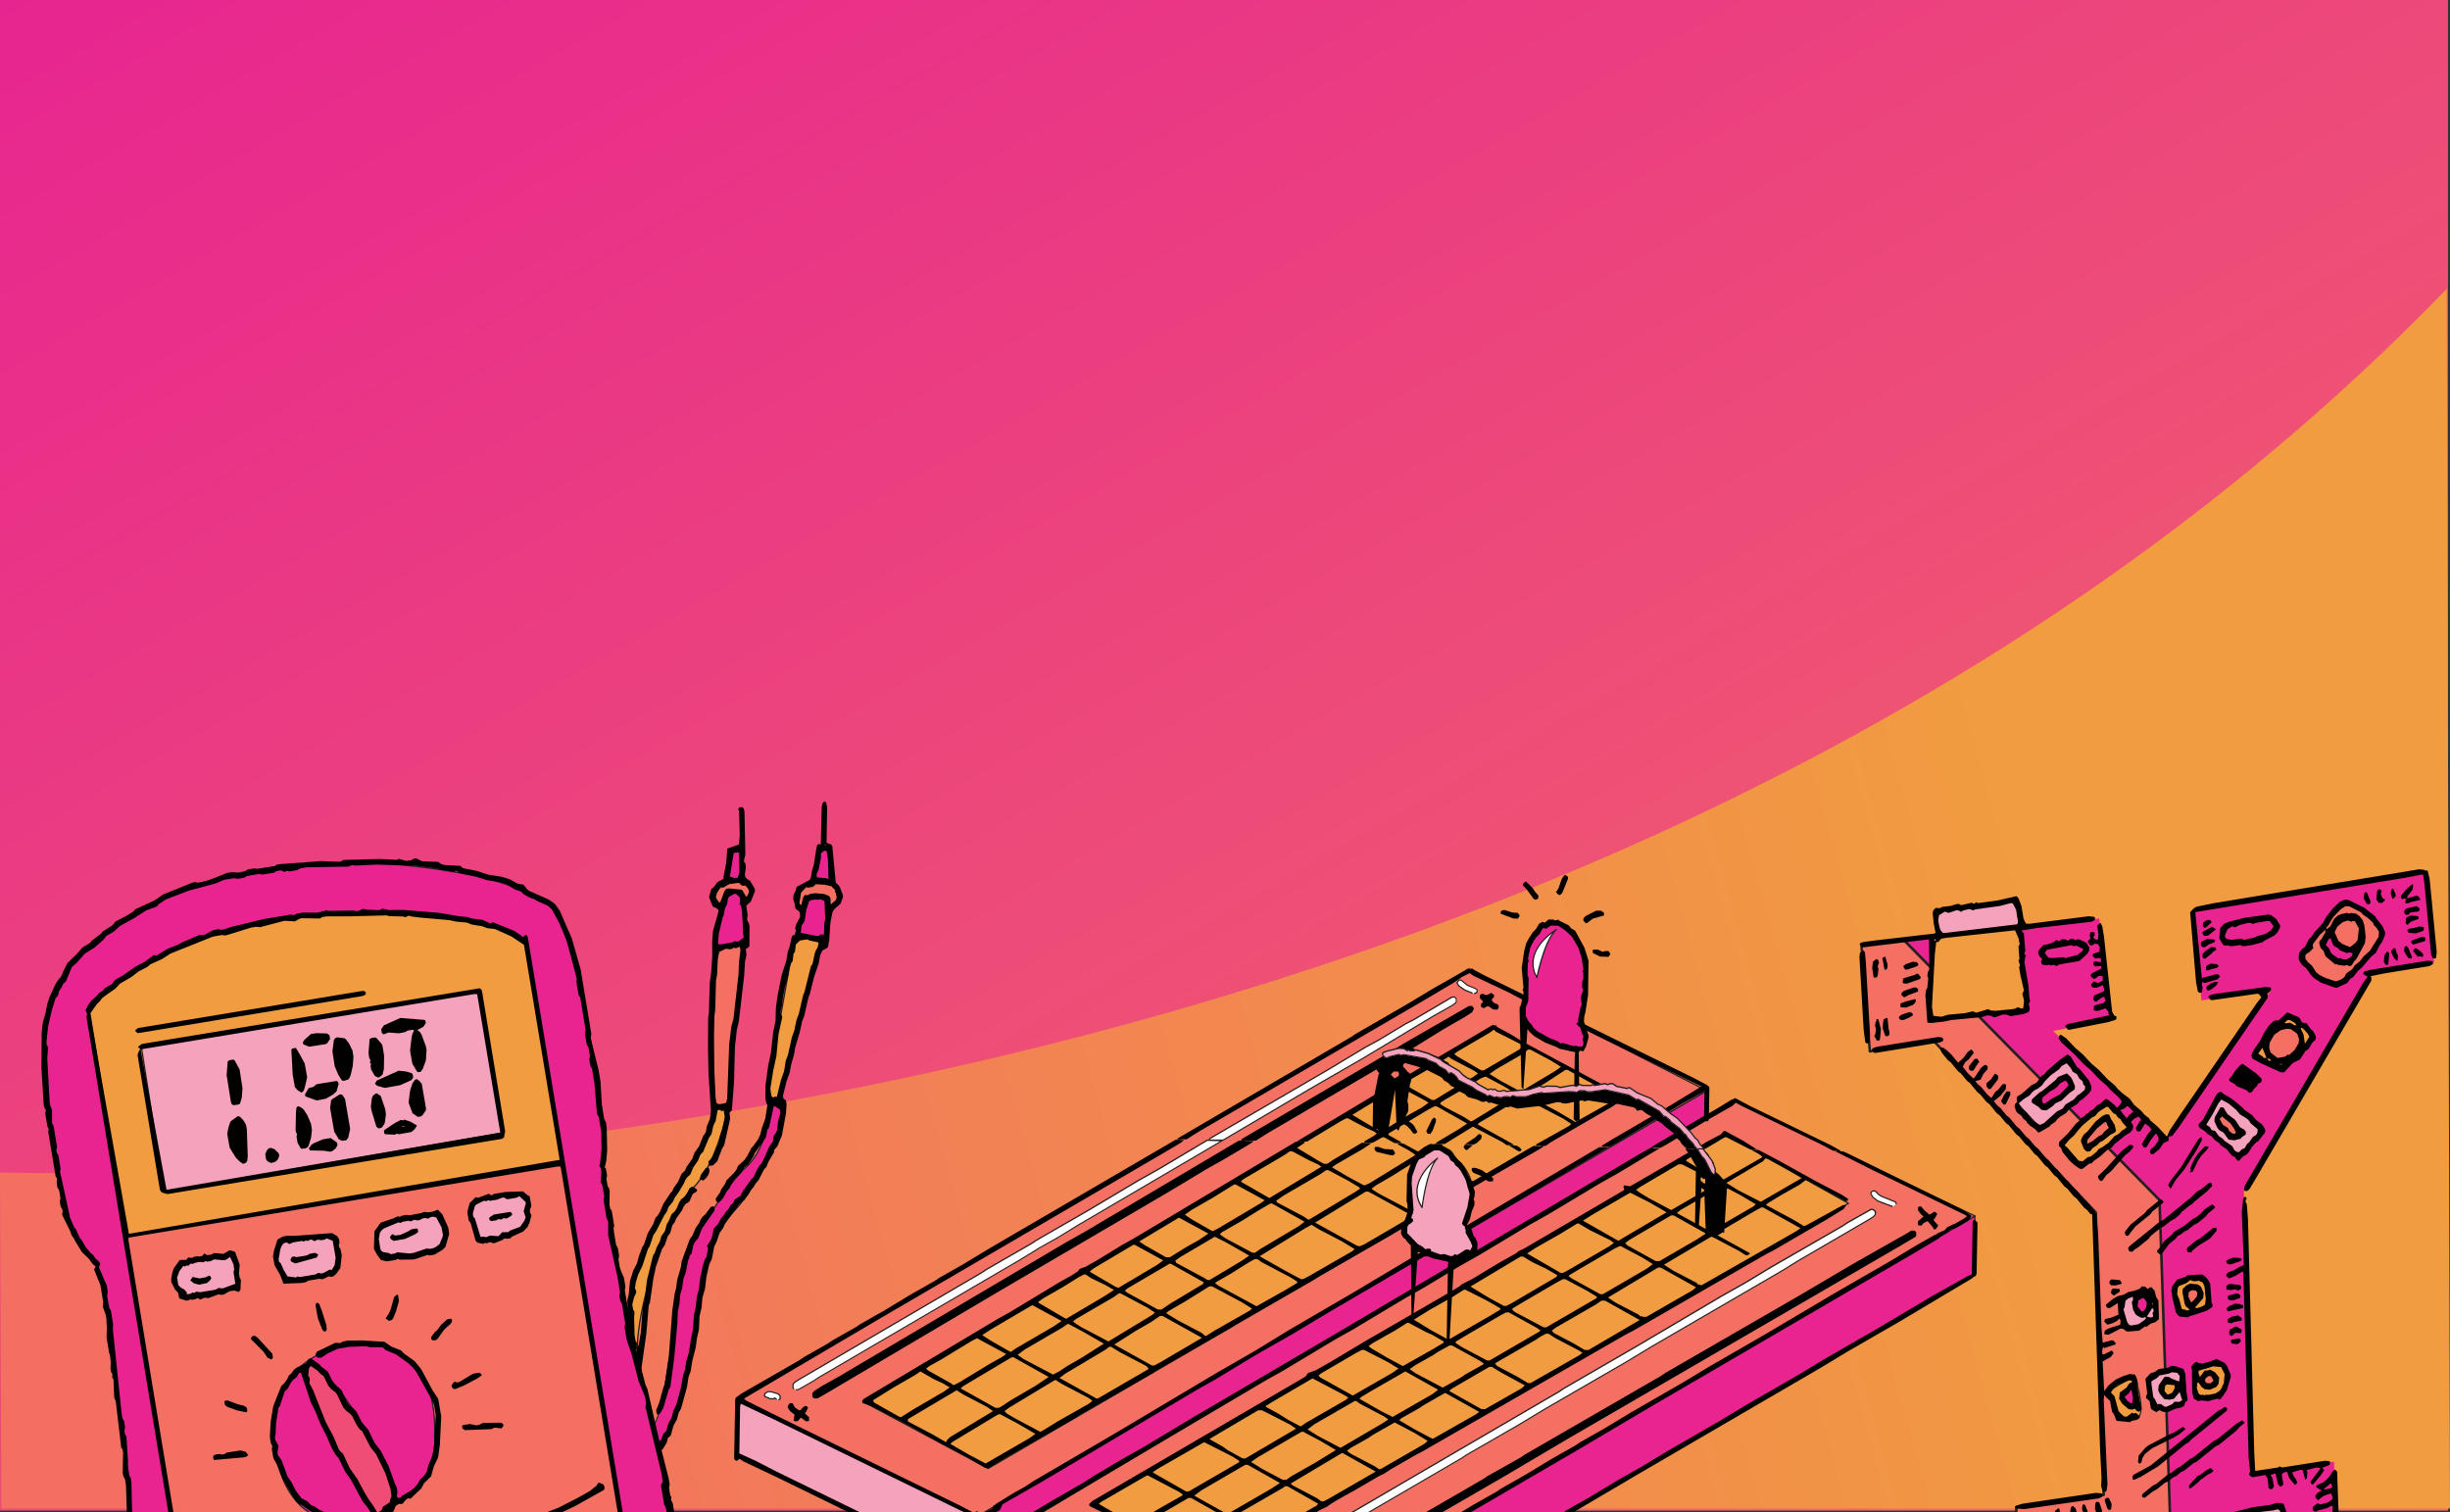 <?xml version="1.0" encoding="UTF-8"?><svg id="Layer_1" xmlns="http://www.w3.org/2000/svg" xmlns:xlink="http://www.w3.org/1999/xlink" viewBox="0 0 485.92 300"><rect x="0" y="0" width="485.92" height="300" fill="#333333" stroke="none"/><defs><style>.cls-1{fill:#f37062;}.cls-2{fill:#010101;}.cls-3{fill:url(#linear-gradient-3);}.cls-4{fill:url(#linear-gradient-2);}.cls-5{fill:#231f20;}.cls-6{fill:url(#linear-gradient);}.cls-7{fill:#f5a2bc;}.cls-8{fill:#f19c41;}.cls-9{fill:#fff;}.cls-10{fill:#e92390;}.cls-11{fill:#ef4d76;}</style><linearGradient id="linear-gradient" x1="368.28" y1="367.04" x2="117.24" y2="-67.76" gradientUnits="userSpaceOnUse"><stop offset="0" stop-color="#f36f62"/><stop offset="1" stop-color="#e72590"/></linearGradient><linearGradient id="linear-gradient-2" x1="368.4" y1="367.26" x2="117.12" y2="-67.98" xlink:href="#linear-gradient"/><linearGradient id="linear-gradient-3" x1="58.64" y1="296.17" x2="410.03" y2="199.13" gradientUnits="userSpaceOnUse"><stop offset="0" stop-color="#f36f62"/><stop offset="1" stop-color="#f19c40"/></linearGradient></defs><rect class="cls-6" x=".13" y="-.15" width="485.25" height="299.58"/><path class="cls-4" d="M485.52,299.64H0V-.36h485.52v300ZM.27,299.22h484.98V.05H.27v299.17Z"/><path class="cls-3" d="M0,232.56s305.29,10.84,485.28-175.27l.64,241.93H.27l-.27-66.66Z"/><polygon class="cls-10" points="391.71 241.18 391.3 253.1 246.18 337.51 246.39 326.05 391.71 241.18"/><path class="cls-5" d="M246.12,337.61s-.06-.06-.06-.11l.2-11.46s.02-.08.06-.1l145.32-84.87s.09-.02.12,0c.04.02.06.06.06.11l-.4,11.92s-.02.08-.06.1l-145.12,84.41s-.04.02-.06.02c-.02,0-.04,0-.06-.02ZM391.58,241.39l-145.07,84.73-.2,11.18,144.88-84.27.39-11.64Z"/><polygon class="cls-10" points="338.51 216.33 338.6 221.11 199.72 304.15 199.13 313.77 193.64 311.49 193.63 300.89 338.51 216.33"/><path class="cls-5" d="M199.08,313.88l-5.49-2.27s-.07-.06-.07-.11v-10.6s.01-.08.05-.1l144.88-84.56s.08-.02.12,0c.04.02.06.06.06.1l.09,4.77s-.02.08-.06.11l-138.83,83.01-.59,9.55s-.02.07-.06.1c-.02.01-.04.02-.07.02-.01,0-.03,0-.04,0ZM338.39,216.54l-144.64,84.42v10.45s5.27,2.18,5.27,2.18l.58-9.45s.02-.08.06-.1l138.82-83.01-.09-4.5Z"/><polygon class="cls-7" points="193.63 300.89 193.64 311.49 146.1 288.76 146.58 277.58 193.63 300.89"/><path class="cls-5" d="M193.58,311.6l-47.53-22.73s-.07-.07-.07-.11l.47-11.18s.02-.08.06-.1c.04-.02.08-.02.12,0l47.05,23.31s.07.06.07.11v10.6s-.01.08-.05.1c-.02.01-.04.02-.07.02-.02,0-.03,0-.05-.01ZM146.69,277.77l-.46,10.92,47.29,22.61v-10.33s-46.83-23.19-46.83-23.19Z"/><path class="cls-9" d="M285.55,229.07s-6.91,4.01-3.88,9.51c0,0,1.54-7.63,3.88-9.51Z"/><polygon class="cls-1" points="391.71 241.18 343.62 218.18 199.72 304.15 246.39 326.05 391.71 241.18"/><path class="cls-5" d="M246.33,326.16l-46.66-21.9s-.07-.06-.07-.1.02-.09.06-.11l143.9-85.97s.08-.02.11,0l48.08,23s.07.06.07.1c0,.04-.02.09-.06.11l-145.32,84.87s-.04.02-.06.02c-.02,0-.03,0-.05-.01ZM343.63,218.32l-143.65,85.82,46.4,21.78,145.07-84.72-47.82-22.87Z"/><polygon class="cls-1" points="338.51 216.33 291.2 192.2 146.58 277.58 193.63 300.89 338.51 216.33"/><path class="cls-5" d="M193.57,301l-47.05-23.31s-.07-.06-.07-.1c0-.04.02-.09.06-.11l144.62-85.38s.08-.02.12,0l47.31,24.13s.06.06.07.1c0,.04-.02.09-.06.11l-144.88,84.56s-.04.02-.06.02c-.02,0-.04,0-.05-.01ZM291.2,192.34l-144.37,85.24,46.79,23.18,144.63-84.41-47.05-24Z"/><polygon class="cls-8" points="366.62 238.69 342.5 225.21 217.24 298.03 240.74 311.55 366.62 238.69"/><path class="cls-5" d="M240.68,311.66l-23.5-13.52s-.06-.06-.06-.1c0-.04.02-.08.06-.1l125.26-72.83s.08-.02.12,0l24.12,13.48s.06.06.06.1-.02.08-.06.11l-125.87,72.86s-.04.02-.06.02c-.02,0-.04,0-.06-.02ZM342.5,225.35l-125.02,72.69,23.26,13.38,125.63-72.72-23.87-13.34Z"/><polygon class="cls-8" points="321.83 218.03 296.2 203.91 171.47 278.18 195.98 291.27 321.83 218.03"/><path class="cls-5" d="M195.92,291.38l-24.51-13.09s-.06-.06-.06-.1c0-.04.02-.08.06-.11l124.73-74.27s.08-.02.12,0l25.63,14.12s.06.06.06.1c0,.04-.02.08-.06.11l-125.85,73.24s-.04.02-.06.02c-.02,0-.04,0-.05-.01ZM296.2,204.05l-124.49,74.13,24.26,12.96,125.61-73.1-25.38-13.98Z"/><path class="cls-7" d="M290.55,243.22s4.85-8.77-2.31-13.72c-7.16-4.95-8.29,2.94-8.29,2.94l-.79,9.04s-2.1,5.09,2.56,6.17c4.66,1.08,7.3,4,11.05.2,0,0,.11-1.21-2.23-4.63Z"/><path class="cls-5" d="M285.06,248.86c-1.04-.4-2.11-.81-3.36-1.09-1.3-.3-2.21-.94-2.7-1.89-.94-1.83-.05-4.18.05-4.42l.78-9.03c.02-.14.51-3.38,2.82-4.39,1.5-.66,3.41-.2,5.66,1.37,6.84,4.73,2.81,12.98,2.38,13.81,2.29,3.37,2.21,4.6,2.21,4.65,0,.03-.01.05-.03.07-1.45,1.47-2.74,1.95-4.04,1.93-1.21-.02-2.42-.49-3.77-1ZM290.45,243.28s-.03-.09,0-.13c.05-.09,4.72-8.73-2.27-13.56-2.18-1.51-4.01-1.96-5.43-1.34-2.18.95-2.67,4.17-2.67,4.19l-.79,9.04s0,.02,0,.04c-.01.02-.99,2.45-.06,4.24.46.89,1.31,1.48,2.54,1.77,1.26.29,2.39.72,3.39,1.1,2.81,1.07,4.84,1.85,7.52-.84-.01-.24-.17-1.53-2.21-4.51Z"/><path class="cls-9" d="M285.13,229.72s-6.56,4.56-3.09,9.8c0,0,.91-7.73,3.09-9.8Z"/><path class="cls-5" d="M281.94,239.59c-3.5-5.27,3.05-9.92,3.12-9.96.05-.04.12-.03.16.02.04.05.04.12-.01.16-2.12,2.01-3.04,9.65-3.05,9.72,0,.05-.04.09-.09.1-.01,0-.02,0-.03,0-.04,0-.08-.02-.1-.05ZM281.97,239.17c.18-1.34.92-6.25,2.41-8.68-1.58,1.41-4.69,4.86-2.41,8.68Z"/><path class="cls-10" d="M313.57,207.98s2.06-1.46-.33-5.6c0,0,3.39-9.36-.25-15.97-3.64-6.62-7.98-2.19-7.98-2.19,0,0-3,2.81-2.23,13.39,0,0-1.2,3.51.2,5.74s8.34,5.68,10.59,4.63Z"/><path class="cls-5" d="M302.88,203.41c-1.37-2.18-.33-5.48-.22-5.82-.76-10.5,2.15-13.35,2.27-13.46.07-.07,1.74-1.75,3.92-1.45,1.6.22,3.03,1.45,4.25,3.67,3.49,6.33.55,15.24.28,16.02,2.37,4.15.35,5.65.27,5.71,0,0-.01,0-.02.01-.33.15-.74.22-1.22.21-2.99-.05-8.35-3.01-9.52-4.88ZM314.19,206.68c.19-.78.15-2.15-1.05-4.24-.02-.03-.02-.07,0-.1.03-.09,3.33-9.38-.24-15.87-1.18-2.14-2.55-3.33-4.07-3.54-2.06-.28-3.7,1.36-3.72,1.38-.03.03-2.95,2.92-2.2,13.3,0,.02,0,.03,0,.05-.01.03-1.16,3.48.19,5.64,1.42,2.26,8.29,5.56,10.43,4.59.06-.05.49-.41.68-1.19Z"/><path class="cls-9" d="M308.69,184.39s-6.91,4.01-3.87,9.51c0,0,1.54-7.63,3.87-9.51Z"/><path class="cls-5" d="M304.71,193.96c-3.06-5.54,3.85-9.64,3.92-9.68.05-.03.12-.02.16.04.04.05.03.12-.02.16-2.27,1.83-3.81,9.37-3.83,9.44-.01.05-.05.09-.1.1,0,0-.01,0-.02,0-.04,0-.08-.02-.1-.06ZM304.76,193.55c.29-1.32,1.42-6.16,3.11-8.46-1.69,1.27-5.07,4.46-3.11,8.46Z"/><path class="cls-2" d="M235.32,226l2.27-1.44,46-26.83,5.13-3.05,1.13-.84,1.62-.82.86.58,6.99,3.3,2.92,1.55h.74s.09-.56.09-.56l-.16-.19-1-.55-7.66-3.76-1.97-1.05-.31-.27-.24.14-.25-.15-6.99,3.87-5.28,3.19-10.35,5.96-.89.61-34.65,20.26h0M364.55,228.34l.54-.07-1.85-1.05-16.1-7.82-2.92-1.55h-.26s-.33.32-.33.32l.45.48,1.44.76,15.63,7.57,2.38,1.26h0M338.68,216l.31-.32-.38-.44-2.45-1.3-22.62-11.12-.49-.04-.33.1-.04.26.47.47,2.4,1.26,22.8,11.08h0"/><path class="cls-2" d="M246.36,338.11l.73-.02,21.07-12.47,4.73-2.68,20.91-12.33,4.73-2.68,26.53-15.62,35.99-20.97,5.28-3.19,10.34-5.96,14.17-8.45.9-.65v-.49s-.08-.08-.08-.08l-1.38.59-7.08,3.98-10.9,6.47-10.34,5.96-5.28,3.19-10.34,5.96-5.28,3.19-10.34,5.96-5.28,3.19-4.73,2.68-5.28,3.19-4.73,2.68-.89.61-4.73,2.68-5.28,3.19-4.73,2.68-.89.61-4.73,2.68-5.28,3.19-4.73,2.68-.89.61-32,18.68-.3-9.49-.4-.37-.13.08-.69,9.23-.12-.16-1.27-.66-4.48-2.21-40.85-19.9-16.89-8.43-27.43-13.38-4.19-2.16-3.16-1.43.15-9.3.14-.56,6.64,3.14,36.29,17.72,2.63,1.26,1.15.39.11-.33-.47-.47-2.88-1.51-37.36-18.3-5.02-2.51-.46-.41,27.52-16.21,56.01-32.69,3.17-1.88.58-.51-1.72-.03-36.78,21.47-5.28,3.19-4.73,2.68-.89.61-4.73,2.68-5.28,3.19-4.73,2.68-.89.61-4.73,2.68-.89.61-4.73,2.68-.89.61-11.57,6.66-1.05.77-.13.36-.21,11.6.03.25.31.32h.25s.48-.38.48-.38l.78.52,6.58,3.11,36.77,17.97,6.59,3.1,3.23,1.66,44.44,21.66.4.21.52.5h0M246.1,326.72l1.86-1.07,22.87-13.51,4.73-2.68.89-.61,35.99-20.97,15.3-9.05,51.61-30.11,5.13-3.05.16-.18v-.5s-.32-.11-.32-.11l-.5.02-3.57,2.01-5.28,3.19-10.34,5.96-15.3,9.05-10.34,5.96-5.28,3.19-10.34,5.96-5.28,3.19-4.73,2.68-.89.61-4.73,2.68-5.28,3.19-4.73,2.68-.89.61-4.73,2.68-5.28,3.19-41.18,24.04-.25-.15-.25.15-.64-.38-.39-.39-1.9-1.01-40.01-19.56-1.78-.85-.32-.04-.11.33.47.47,2.88,1.51,41.2,20.07.71.35.26.38h0M387.73,243.7l2.6-1.54.67-.9v-.14s-1.65-1.1-1.65-1.1l-22.93-11.25-.89-.39h-1.51s7.53,3.78,7.53,3.78l18.33,8.89.22.18-.5.43-2.36,1.34-.09.12v.5h0"/><path class="cls-9" d="M240.14,226.12h2.43s17.16-10.11,17.16-10.11l10.35-5.96,14.32-8.58,3.51-1.97.9-.65v-.74s-.3-.32-.3-.32h-.5s-7.63,4.48-7.63,4.48l-1.55.8-5.28,3.19-2.77,1.5-7.24,4.36-23.53,13.7-.15.19h0"/><path class="cls-5" d="M240.14,226.24h2.43s.04,0,.06,0l17.16-10.12,10.34-5.96,14.32-8.59,3.5-1.97.91-.66s.05-.06.05-.1v-.74s0-.06-.02-.09l-.31-.32s-.05-.04-.08-.04h-.5s0-.01,0-.01c-.02,0-.04,0-.06.02l-7.63,4.49-1.55.8-5.29,3.19-2.77,1.5-7.24,4.36-23.53,13.7s-.02.02-.03.03l-.15.19.19.15.14-.17,23.51-13.69,7.24-4.36,2.77-1.5,5.29-3.19,1.55-.79,7.61-4.48h.42s.25.26.25.26v.63s-.86.62-.86.62l-3.5,1.96-14.32,8.59-10.34,5.96-17.13,10.11h-2.4s0,.23,0,.23Z"/><path class="cls-9" d="M157.82,275.64l.5-.02,3.08-1.77.89-.61,39.89-23.32,4.06-2.48,3.51-1.97,4.06-2.48,28.55-16.75-2.96-.09-9.11,5.43-4.73,2.68-9.68,5.77-10.34,5.96-.89.61-9.12,5.26-.89.61-36.23,21.21-.73.47-.41.42v.74s.2.24.2.24h0"/><path class="cls-5" d="M157.83,275.76l.5-.02s.04,0,.06-.02l3.08-1.77.9-.61,39.89-23.31,4.07-2.49,3.5-1.97,4.07-2.49,28.55-16.74s.07-.08.06-.13c-.01-.05-.06-.09-.11-.09l-2.96-.09s-.05,0-.07.02l-9.11,5.43-4.73,2.67-9.68,5.77-10.34,5.96-.9.61-9.12,5.25-.9.61-36.22,21.2-.74.47s-.01.01-.02.02l-.41.42s-.03.05-.03.08v.74s0,.06.02.08l.21.24.18-.16-.18-.21v-.64s.38-.37.38-.37l.72-.46,36.23-21.2.9-.61,9.12-5.25.9-.61,10.34-5.95,9.68-5.77,4.73-2.67,9.08-5.41,2.5.08-28.19,16.53-4.06,2.49-3.5,1.97-4.07,2.49-39.89,23.31-.9.61-3.05,1.75-.47.02v.24Z"/><path class="cls-2" d="M391.91,252.98l.12-.36.18-9.9-.03-.25-.56-.56-.25.19-.12.36-.18,10.15.03.25.21.24.37.08h0"/><path class="cls-9" d="M242.64,316.54l.5-.02,4.3-2.48.89-.61,41.6-24.25.89-.61,10.35-5.96,5.28-3.19,15.96-9.24,5.28-3.19,25.97-15.11,2.84-1.78,14.25-8.31.73-.47.41-.42.02-.64-.5-.38-.33-.05-4.79,2.71-.89.61-14.01,8.07-5.28,3.19-4.73,2.68-16.52,9.75-14.74,8.54-.89.61-62.85,36.68-3.98,2.41-.58.61.44.73h0"/><path class="cls-5" d="M242.65,316.66l.5-.02s.04,0,.06-.02l4.3-2.48.9-.61,41.6-24.25.9-.61,10.34-5.95,5.29-3.19,15.96-9.24,5.29-3.19,25.97-15.1,2.85-1.78,14.25-8.3.74-.48s.01-.01.02-.02l.41-.42s.03-.05.03-.08l.02-.64s-.02-.08-.05-.1l-.5-.38s-.04-.02-.06-.02l-.33-.05s-.05,0-.08.01l-4.79,2.71-.9.61-14,8.06-5.29,3.19-4.73,2.67-16.52,9.76-14.74,8.54-.9.61-62.84,36.68-3.98,2.41s-.02.01-.02.02l-.58.61s-.04.1-.02.15l.44.73.21-.12-.39-.65.5-.53,3.97-2.4,62.85-36.68.9-.61,14.73-8.53,16.52-9.75,4.73-2.67,5.29-3.19,14.01-8.07.9-.61,4.75-2.68.26.04.42.33-.02.53-.37.37-.72.47-14.25,8.3-2.85,1.78-25.97,15.1-5.29,3.19-15.96,9.24-5.29,3.19-10.34,5.96-.9.61-41.6,24.25-.9.61-4.27,2.46-.47.02v.24Z"/><path class="cls-2" d="M246.42,226.23l2.66.02,2.27-1.44,29.39-17.22,5.53-3.42,4.24-2.44,1.46-.94.38-.74-.36-.51h-.65s-12.85,7.4-12.85,7.4l-4.06,2.48-28.17,16.52-.15.19h0M259.24,226.43l6.66-4.03,1.07-.56.33-.04,3.47,1.84,1.65.75.66.45-.62.47-1.8,1.04-.09.27,1.71.04,1.86-1.06.33-.04,2.13,1.18,1.47.02-.37-.32-2.36-1.35.1-.28,7.89-4.76,1.07-.56.32-.06.25.03,6.02,3.39-1.59,1.08-4.49,2.68-.09.27,1.71.04,5.61-3.45,5.85,3.08.84.59,1.47.03-.37-.32-6.87-3.81.38-.38,4.97-2.91,1.62-1.08,1.8-1.03.33-.04,3.22,1.84,4.77,2.5,1.49.99-.49.43-6.44,3.61-.09.27,1.94.04,1.05-.74,12.3-7.13.94-.66.45-.7-.08-.08-.24.14-.25-.15-1.08.54-7.2,4.06-3.48-2.07-5.78-3.05-.36-.39,3.64-2.21,3.87-2.54.36-.11.25.03,3.7,2.09,4.77,2.5,1.31.84.37-.08.22-.39-3.08-1.84-16.26-8.74-2.35-1.44-2.44-1.31-.41-.29.06-.26-.25.14-.49-.17-19.69,11.63-19.18,11.49h0M317.93,227.5h1.22s1.13-.61,1.13-.61l13.59-8.11,3.99-2.21.57-.55.09-.36-.31-.32h-.5s-6.18,3.78-6.18,3.78l-11.81,6.9-1.95,1.18-.15.19h0M329.3,227.68l1.13-.6,8.46-5.06,4.73-2.68.57-.55.09-.36-.31-.32h-.5s-2.27,1.43-2.27,1.43l-13.03,7.6-.62.47h0M338.23,227.83l2.6-1.54.4-.37.9-.39.25.03,4.76,2.43,1.27-.02-2.76-1.74-3.5-1.89h-.26s-.58.66-.58.66l-3,1.59-1.84,1.17h0M268.21,221.13l7.94-4.83,1.13-.6h.51s4.89,2.6,4.89,2.6l.65.44-1.35.95-2.29,1.27-5.45,3.32h-.75M291.67,222.41l-1.31-.84-3.82-2-.92-.59.17-.34.73-.47,4.24-2.44,2.84-1.78.9-.39.25.03,3.45,1.84,2.57,1.55-8.73,5.36h0M278.83,215.28l-.16-.35,1.39-.98,4.24-2.44,3.01-1.92.56.44,4.58,2.39.68.5-.88.66-2.29,1.27-5.45,3.32h-.51M297.75,214.46l-2.33-1.44,1.35-.95,4.24-2.44,1.47-.94.56-.5h.5s3.93,2.09,3.93,2.09l2.13,1.33-1.15.82-6.5,3.89-.76-.02h0M288.89,209.46l-.46-.4.66-.5,6.2-3.62,1.01-.71.37.4,4.88,2.46.59.49-.86.61-6.99,4.12h-.51"/><path class="cls-2" d="M248.84,321.45l.91-.37,2.43-1.4.89-.61,45.51-26.36,12.12-7.17,66.02-38.32,3.17-1.88.16-.18v-.74s-.3-.32-.3-.32h-.74s-.32.26-.32.26l-11.32,6.42-10.17,6-26.95,15.57-.89.61-26.95,15.57-.89.61-6.44,3.61-.89.61-36.23,20.96-.89.61-8.39,4.79-.64.66.21.64h0M199.13,313.77l.44-1.01.14-7.73-.03-.25-.31-.32-.37.08-.25.48-.11,8.23h0M194.42,301.11l.16-.13h.25s.23.16.23.16l.56-.49,1.57-.56.96-.47.21-.2.5-1.06,8.1-4.63,30.68-18.2,3.51-1.97,7.97-4.83,7.17-4.08,7.24-4.36,19.38-11.36.9-.65v-.5s-.32-.11-.32-.11l-.5.02-.64.37-13.59,8.11-13.03,7.6-6.75,4.13-7.9,4.55-19.94,11.87-16.21,9.48-1.62,1.08-2.29,1.27-3.42,2.12-.66.51-.07.4-.15.17-1.87.84h-.5s-.35-.34-.35-.34l-.36-.09-.24.2-.12.36-.19,10.64.02.15.54.39h0M241.35,311.57l-.12-.19.62-.47,8.55-4.92,1.55-.56.41-.52.48-.32,1.55-.8,7.48-4.36,1.31-.56,1.13-.84,2.44-1.41,1.55-.8,5.04-2.95,1.25-.61,1.19-.8,4.88-2.81,1.55-.8,40.19-23.11,1.55-.8,26.28-15.14,1.55-.8,10.5-6.1,3.42-2.11.41-.67-.07-.09h-.5s-6.94,3.82-6.94,3.82l-.53.28-.33.04-1.79-1.09-5.71-3.08.46-.39,2.64-1.6,3.51-1.97,1.29-.97h.26s7.63,4.18,7.63,4.18h.26s.31-.32.31-.32l-.14-.19-1.25-.8-5.25-2.75-7.2-4-3.87-2.05-.32-.08-1.02.05,1.41.85.6.5-.13.13-7.97,4.59h-.27s-2.49-1.34-2.49-1.34l-4.28-2.58.17-.34,3.09-1.81.02-.2-1.21-.06-.26.03-1.13.6-11.78,6.83-1.22-.19-.11.32.18.49-.15.19-19.95,11.66-.91.4-.39.37-3.51,1.97-5.28,3.19-2.05,1.04-.39.37-3.17,1.88-15.96,9.24-6.5,3.89-3,1.7-1.49.51-.4.62-.73.47-41.67,24.32-.58.59v.25s.14.18.14.18l5.38,2.63,9.99,5.43.53.3.37.37,1.08.39,5.92,3.18,1.25.79.33.04h0M240.07,310.67l-2.27-1.34-3.34-1.76-.46-.4.66-.5,7.9-4.55,1.05-.74h.26s5.36,2.84,5.36,2.84l.69.49v.25s-.17.18-.17.18l-8.88,5.02-.46.43h0M232.67,306.65l-.85-.57-4.78-2.5-.92-.59.17-.34.73-.47,8.7-5.06h.51s6.38,3.59,6.38,3.59l-1.72,1.13-8.12,4.74h0M200.61,304.51l.26.06-.12-.19.79-.65v-.2s-.24,0-.24,0l-.97.67-.09.12v.5h0M200.1,303.42l.25-.14.25.15.6-.31,7.86-4.5,41.92-24.77,3.51-1.97,10.41-6.24,3.51-1.97,10.41-6.24,3.51-1.97,7.24-4.36,3.51-1.97,10.41-6.24,3.51-1.97,10.41-6.24,3.51-1.97,8.19-4.92-1.76-.07-2.35,1.3-59.74,35.33-28.17,16.52-10.41,6.24-3.51,1.97-6.35,3.75-1.62,1.08-6.68,3.85-7.82,4.69-.65.91h0M245.21,301.24l-.46-.4.66-.5,9.12-5.26.32-.27h.5s6.05,3.43,6.05,3.43l-.17.34-4.88,2.81-4.68,2.63-.53.28-.33.03h0M221.49,300.53l-3.59-2.19.49-.43,8.59-4.97.61-.31,6.34,3.33.68.5-.15.19-4.73,2.68-4.71,2.85h-.5s-.49-.26-.49-.26h0M195.14,300.84h-.14M236.86,296.67l1.4-1.05,8.7-5.06h.51s6.38,3.59,6.38,3.59l-1.72,1.13-8.72,5.05h0M261.22,297.18l-4.77-2.51-.46-.4,10.1-6.02h.26s6.5,3.64,6.5,3.64l-9.16,5.29-1.13.6h-.51M235.26,295.84l-6.35-3.61-.27-.22.98-.66,9.2-5.29,5.62,2.84,1.25.8.14.19-.15.19-9.86,5.72h0M254.39,293.52l-3.93-2.09-2.33-1.44,1.35-.95,8.06-4.69.58-.33.33-.04,3.45,1.84,3.05,1.8-4.04,2.48-4.73,2.68-1.05.74-.5.02h0M195.98,291.27l.64-.37,2.11-1.31,14.49-8.3.89-.61,14.49-8.3.89-.61,14.49-8.3.89-.61,15.72-9,.89-.61,14.49-8.3,3.91-2.35.32-.31.09-.36-.31-.32h-.5s-8.85,5.18-8.85,5.18l-.9.39-.49-.04-8.41-4.64,10.05-6.14h.51s8.11,4.44,8.11,4.44h.74s0-.19,0-.19l-.31-.32-1.19-.75-5.3-2.8-1.25-.8-.14-.19.88-.66,3.02-1.74,3.58-2.25,1.88-1.11,1.09-.46.21-.31,2.53-1.51.89-.66-.31-.12h-1.46s-1.53.98-1.53.98l-1.07.56-.33.04-3.09-1.68-1.23-.02.37.32,1.96,1.06,1.32.89-9.17,5.63-.9.39-.25-.03-2.97-1.59-3.29-1.94.62-.47,5.46-3.15,1.8-1.21-1.96-.04-5.77,3.42-1.05.74-.49.02-.26-.03-1.05-.59-4.24-2.55,1.44-.94.09-.27-1.71-.04-32.3,19.28-2.29,1.27-4.8,2.95-2.37,1.34-1.14.4-.41.52-1.21.79-2.29,1.27-9.93,6-2.29,1.27-26.8,15.99-.23.39v.25s.13.17.13.17l1.72.57,7.19,3.76,7.2,4,4.77,2.5,3.37,2h0M195.49,290.29l-3.46-1.83-3.53-2.05.38-.38,8.55-5.16.58-.33.33-.04,3.45,1.84,3.57,2.08-1.15.82-8.6,4.98h0M272.69,290.86l-4.77-2.5-.69-.5v-.15s.66-.51.66-.51l3.51-1.97.89-.61,4.32-2.47,3.94,2.08,2.61,1.58-.66.58-8.6,4.97-.37.07h0M243.47,287.63l-.87-.64-2.73-1.55,9.68-5.71h.75s5.61,2.86,5.61,2.86l1.13.8-10.05,5.9h-.5s-.49-.26-.49-.26h0M187.6,286.04l-2.75-1.58-4.79-2.52v-.44s9.67-5.73,9.67-5.73l1.32.83,4.77,2.5,1.13.8-8.52,5.16-.57.55-.17.36h0M261.46,284.86l-2.13-1.33,1.4-1.05,7.97-4.59h.26s.84.59.84.59l4.77,2.5.69.5v.15s-1.15.74-1.15.74l-8.24,4.81h0M201.29,281.32l-1.62-.95-.45-.48.9-.66,8.55-5.16.66-.37,1.32.83,5.25,2.75.69.5v.15s-.66.51-.66.51l-5.95,3.38-3.38,2.07-.37.07h0M284.02,285.35l-3.45-1.84-3.05-1.8.38-.38,3.51-1.97.89-.61,4.32-2.47,6.75,3.77-.62.47-8.47,4.82h0M255.47,281.62l-1.88-1.19-2.48-1.36-.12-.14,1.1-.71,8.23-4.81,6.34,3.33.76.49-.49.43-7.9,4.55-1.07.73h0M173.32,278.17l-.15-.44,4.07-2.53,4.24-2.44,1.06-.73,2.76,1.58,1.65.75,1.42.83-1.15.82-6.2,3.62-2.27,1.44h-.25s-.49-.25-.49-.25h0M274.11,280.01l-4.48-2.55.38-.38,1.95-1.17,6.76-3.88,6.51,3.63-1.11.85-7.91,4.54h0M197.38,279.22l-6.85-3.83.49-.43,9.04-5.39.58-.33.33-.04,7.02,3.92-2.62,1.76-4.97,2.91-1.62,1.08-.65.37-.5.02h0M161.66,277.4l.5-.02,1.86-1.07,34.35-20.31,33.79-19.8,7.24-4.36,3.51-1.97,5.13-3.05.62-.47-2.71-.12-.26.03-.64.37-29.95,17.73-3.51,1.97-45.09,26.64-3.51,1.97-1.47.94-.41.42v.74s.2.24.2.24h0M287.42,275.9l.49-.43,7.48-4.35h.51s1.79,1.1,1.79,1.1l4.75,2.58-.67.58-7.23,4.12-.76-.02h0M210.14,273.32l1.22-.9,7.66-4.56,1.05-.74h.26s1.79,1.09,1.79,1.09l4.77,2.5.53.3.38.44-.15.19-9.28,5.39-.58.33-.33.03h0M261.85,273.22l-.36-.39.62-.47,6.84-3.99,1.07-.56.32-.06.25.03,4.71,2.41,2.07,1.26-1.15.82-7.91,4.54h0M188.7,274.43l-4.58-2.56-.46-.4.66-.5,2.29-1.27,6.02-3.66,1.14-.6,5.79,3.14-.86.61-2.29,1.27-6.02,3.66-1.07.56-.33.03h0M280.77,272.4l-1.18-.83,1.15-.81,3.51-1.97.89-.61,2.35-1.3h.51s5.6,3.09,5.6,3.09l.68.5-.15.19-3.51,1.97-.89.61-3.59,2h0M203.01,269.57l-1.18-.83,1.4-1.05,7.42-4.32,1.05-.74h.26s2.97,1.59,2.97,1.59l4,2.3-4.28,2.72-3.02,1.74-1.62,1.08-1.15.59h0M300.8,272.99l-3.82-2.01-.45-.48.17-.19,7.9-4.55.89-.61,1.13-.6h.51s1.31.85,1.31.85l4.77,2.5.65.44-.62.47-9.68,5.52h-.51M221,266.69l4.28-2.72,3.02-1.74,1.78-1.21h.5s7.81,4.34,7.81,4.34l-8.31,4.88-1.13.6h-.51M275.21,269.35l-3.3-1.95-.46-.4.66-.5,4.73-2.68,2.27-1.44h.26s3.47,1.84,3.47,1.84l1.24.55,2.14,1.25.14.19-.15.19-1.95,1.17-6.03,3.4h0M290.04,267.25l-1.25-.8-.14-.19.15-.19,1.95-1.17,6.84-3.99,1.13-.6h.51s5.6,3.09,5.6,3.09l.68.5-.15.19-9.92,5.76h-.51M196.25,265.77l-1.44-.94,1.72-1.13,7.57-4.45.66-.37,5.79,3.14-1.59,1.08-7.42,4.32-1.06.73-.5-.24h0M214.48,263.25l-1.21-.76-.45-.4.66-.5,7.42-4.32,1.05-.74h.26s5.36,2.84,5.36,2.84l1.49.99-.49.43-8.73,5.29h0M312.03,266.43l-3.82-2.01-.45-.48.9-.66,7.9-4.55,1.05-.74h.74s6.86,3.84,6.86,3.84l-10.17,5.95-.76-.02h0M238.37,264.4l-4.77-2.51-2.33-1.44.62-.47,3.02-1.74,4.96-3.09h.5s5.84,3.1,5.84,3.1l2.09,1.3-.38.38-7.17,4.08-1.53.98-.34-.11h0M287.03,265.59l-3.02-1.64-3.59-2.19,2.94-1.83,4.73-2.68,2.27-1.44h.26s4.23,2.14,4.23,2.14l2.62,1.5.14.19-.15.19-1.95,1.17-7.91,4.55h0M300.8,260.43l-.53-.3-.38-.44.15-.19,1.95-1.17,6.84-3.99,1.13-.6h.51s4.41,2.35,4.41,2.35l1.73,1.05.14.19-.15.19-9.92,5.76h-.51M206.05,258.45l-.14-.19.88-.66,4.24-2.44,2.84-1.78,1.07-.56.33-.04,1.31.84,2.62,1.25,1.73,1-1.72,1.13-7.74,4.58-.5-.24h0M229.62,259.73l-6.08-3.34-.46-.4.66-.5,8.21-4.82h.27s6.53,3.68,6.53,3.68l-.17.34-6.44,3.86-1.79,1.21h0M324.99,260.76l-4.58-2.39-1.49-1,9.94-5.95h.5s7.02,3.92,7.02,3.92l-.67.58-9.19,5.29-.74-.02-.23-.16-.19.12h0M241.69,255.03l-.68-.5.15-.19,3.02-1.74,3.58-2.25,1.13-.6h.5s.84.6.84.6l5.78,3.05,1.19.75.14.19-.15.19-1.95,1.17-6.03,3.4h0M295.24,257.38l-3.59-2.19,9.94-5.95h.5s1.79,1.09,1.79,1.09l2.63,1.26,2.36,1.34-.17.34-8.79,5.16-1.13.6h-.51M216.31,252.35l-.14-.19.88-.66,7.73-4.59h.27s5.66,3.09,5.66,3.09l-1.22.9-7.67,4.55-.57-.21h0M311.79,253.62l-.68-.5.15-.19,1.95-1.17,6.84-3.99,1.07-.56.33-.04,4.41,2.34,1.96,1.24-1.22.9-8.7,5.06h-.51M233.26,250.48l-.15-.44.9-.65,6.93-4.08,2.1,1.05,4.72,2.69-1.35.95-6.5,3.89h-.5s-.24-.23-.24-.23h0M258,253.71l-2.97-1.59-5.2-2.94,9.17-5.64,1.14-.6,1.32.83,4.77,2.5,2.44,1.49-.49.43-8.55,4.92-1.07.56-.32.06h0M336.46,254.44l-4.58-2.39-1.85-1.19,9.32-5.53h.27s5.36,2.84,5.36,2.84l1.25.8.33.05.53-.37-.12-.14-6.02-3.31-.46-.4,1.4-.97,6.35-3.75,1.07-.56.33-.04,7.45,4.14-.86.61-18.71,10.68h-.26s-.23-.17-.23-.17l-.19.12h0M302.88,248.63l1.72-1.13,4.73-2.68,3.49-2.14h.26s2.28,1.34,2.28,1.34l4.05,2,.68.5-.88.66-8.06,4.69-1.13.6h-.51M227.04,246.98l-1.08-.74,7.87-4.72,5.83,3.16-1.89,1.29-2.29,1.27-3.48,2.15-.76-.02h0M322.78,247.04l-.45-.48.9-.66,8.21-4.82h.51s6.38,3.59,6.38,3.59l-1.72,1.13-7.48,4.35-.76-.02h0M243.06,245.63l-1.13-.8.37-.38,4.24-2.44,2.84-1.78,2.49-1.46.37-.08,6.5,3.64-1.11.85-7.66,4.56-1.05.74h-.51M314.04,242.17l-.05-.07,1.84-1.18,7.49-4.35,3.77,1.9,3.46,1.99-9.59,5.65h0M236.31,241.83l-1.32-.89,1.35-.95,4.24-2.44,4.22-2.61h.26s5.78,3.14,5.78,3.14l-.86.61-8.3,4.93-1.14.59-.5-.24h0M291.31,243.92l1.13-.6,26.51-15.71-1.76-.07-26.04,15.38-.64.66.2.25h0M332.58,240.62l.67-.58,4.24-2.44,1.62-1.08,2.29-1.26.33-.04,3.45,1.84,3.05,1.8-.38.38-8.64,5.02h0M259.43,241.9l-.84-.59-5.3-2.8-.16-.35,1.39-.98,7.42-4.32,1.05-.74h.5s3.93,2.09,3.93,2.09l2.27,1.37v.24s-.81.54-.81.54l-9.2,5.53h0M327.01,237.65l-1.67-1-.84-.64.62-.47,7.73-4.59h.74s5.61,2.85,5.61,2.85l1.37.94-9.1,5.28h0M246.37,234.55l-.26-.22.49-.43,8.15-4.79,1.05-.74h.5s3.47,1.85,3.47,1.85l1.65.75.66.45-10.32,6.22h0M344.73,236.08l-2.33-1.44,7.29-4.32.42-.53.41.02,3.93,2.09,2.93,1.75-8.16,4.73h0M291.44,235.73l.49-.02.32-.27,13.27-7.6.62-.47-2-.08-11.94,6.97h-.26s-.23-.18-.23-.18h-.5s-.08.32-.08.32l.15.24-.16.23v.74h0M349.79,229.57v.14h0M301.49,228.38l.31-.32-.38-.44-.63-.39h-1.52s1.89,1.11,1.89,1.11h0"/><path class="cls-2" d="M338.8,222.32l.12-.36.11-6.04-.03-.25-.21-.24-.36-.09-.24.2-.12.36-.11,6.05.52.52h0"/><path class="cls-2" d="M296.91,200.27l.24-.21.12-.36-.17-.43-.83-.38-.38-.42v-.26s.42-.46.42-.46l.02-.4-.57-.42-.72.4h-.5s-.47-.22-.47-.22l-.36.11-.21.23v.5s.66.73.66.73l-.46.56.09.52.49.22.65-.36.32-.03.88.63h0"/><path class="cls-2" d="M247.11,323.84l.12-.56-.02-.39-1.1-.88.87-1.14-.43-.49-.11-.08-.37.08-.68.88-.44.38-.95-.65-.25.2-.09.6.4.49-.41.71.4.59h.4s.74-.64.74-.64l1.32.83h0M157.71,281.92l.49-.02.58-.65h.15s.94.68.94.68l.58-.07.02-.74-.85-.78.24-.25.4-.89-.2-.25-.37-.09-.58.41-.27.39-.37.08-.83-.59-.45-.83h-.53s-.38.5-.38.5l-.05.33.43.71.92.74-.19,1.22h0M384.06,245.79l2.12-1.29.58-.55.9-.4.16-.43-.33-.32-1.32.65-.45.55-1.32.57-.67.51v.4s.22.24.22.24h0M383.6,243.86l.37-.08.45-.7-.87-.98v-.26s.28-.3.28-.3l.4-.8-.56-.42-.98.62-1.06-.91-.6-.73h-.5s-.12.32-.12.32l.02.49.64.83.44.34-1.12.99v.74s.71.1.71.1l.42-.53.8-.36,1.04,1.22.15.35h0"/><path class="cls-9" d="M292.37,197.08l.36-.11.21-.23.02-.41-.4-.28-1.54-.62-1.25-1.01-.4-.02-.42.57.4.59,1.17.82,1.55.62h0"/><path class="cls-5" d="M292.41,197.2l.36-.11s.04-.02.05-.03l.21-.23s.03-.05.03-.08l.02-.41s-.02-.08-.05-.1l-.4-.28s-.02,0-.02-.01l-1.52-.62-1.24-1s-.04-.03-.07-.03l-.4-.02s-.08.02-.1.05l-.42.57s-.03.1,0,.14l.4.59s.02.02.03.03l1.17.82s.02,0,.02.01l1.55.62.09-.22-1.54-.62-1.14-.8-.34-.51.33-.45h.3s1.22,1,1.22,1c0,0,.02.01.03.02l1.53.62.34.23v.29s-.17.17-.17.17l-.33.1.07.23Z"/><path class="cls-9" d="M239.71,318.39l.57-.55v-.26s-.4-.58-.4-.58l-.41-.06-.89-.39-.94-.51-.31-.28-.64-.02-.42.57.32.38,2.32,1.18.46.44h0M154.41,277.72l.33-.31v-.5s-.37-.42-.37-.42l-1.37-.42-.5-.04-.26.02-.57.41-.02.51,1.05.47h.75s.24-.14.24-.14l.37.33h0M376.05,238.82v-.25s-.14-.17-.14-.17l-2.68-1.07-.54-.31-.78-.77h-.5s-.32.3-.32.3v.26s.36.64.36.64l.97.76,3,1.13h0"/><path class="cls-5" d="M239.63,318.3l.53-.51v-.17s-.35-.5-.35-.5l-.36-.05s-.02,0-.03,0l-.9-.39-.94-.51s-.02-.01-.02-.02l-.27-.25-.53-.02-.32.44.24.29,2.3,1.17s.02.01.03.02l.46.44-.17.17-.44-.43-2.3-1.17s-.03-.02-.04-.03l-.32-.38s-.04-.1,0-.15l.42-.57s.06-.05.1-.05h0s.64.02.64.02c.03,0,.06.01.08.03l.3.27.92.5.87.38.39.06s.06.02.08.05l.41.58s.02.05.02.07v.26s-.02.06-.04.08l-.57.55-.17-.17ZM154.32,277.63l.29-.28v-.4s-.32-.36-.32-.36l-1.32-.41-.46-.03-.22.02-.5.35v.37s.94.43.94.43h.68s.21-.13.21-.13c.05-.03.1-.02.15.01l.37.33-.16.18-.3-.26-.16.1s-.04.02-.07.02h-.75s-.03-.01-.05-.02l-1.05-.47s-.07-.07-.07-.11l.02-.51s.02-.07.05-.09l.57-.41s.04-.02.06-.02l.28-.02.5.04s.02,0,.03,0l1.37.42s.04.02.05.03l.38.42s.03.05.03.08v.5s-.02.06-.05.09l-.33.31-.17-.17ZM372.38,238.32s-.02-.01-.03-.02l-.97-.76s-.02-.02-.03-.04l-.37-.64s-.02-.04-.02-.06v-.26s.02-.06.04-.08l.32-.31s.05-.03.09-.03h.5s.06.02.08.04l.77.76.51.29,2.68,1.07s.04.02.05.04l.14.17s.03.05.03.08v.25s-.25,0-.25,0v-.21s-.09-.12-.09-.12l-2.67-1.07-.54-.31s-.02-.01-.03-.02l-.75-.74h-.4s-.25.24-.25.24v.18s.33.59.33.59l.93.73,2.98,1.13-.09.23-3-1.13Z"/><path class="cls-2" d="M313.18,222.78l.12-.31-.19-13.77.33-.32.49.16.19-.16.46-.86.48-1.71-.02-.5-.88-2.66.05-.98.25-.97.51-3.35.09-6.78-.81-2.59-1.84-3.37-.82-.48-.44-.57-1.77-.87-.3-.27-.74.15-.23-.17-.98-.02-.73.63-.49-.17-.67.4-.6,1.04-.63.62-.8,1.25-.51.97-.41,1.55-.48,3.37.34,3.86-.17.5.16.23.02.49-.52,2.24-.22.4-.04.49.4,15.43.36.35.81-11.92.48.64.94.83,2.1,1.22,2.32.91.44.29,3.28.74-.14.17-.04.49-.22,12.57.51.52.37-.33.11.55h0M314.1,207.74h.14M309.85,206.86l-.25.15-.79-.53-1.53-.6-2.34-1.3-.79-.72-.34-.58-.61-.65-.6-1.13.03-1.72.47-1.19.08-4.59-.19-.48-.03-.49.04-1.93.2-.48-.18-.49.5-2.23.69-1.3.5-.72.63-.62.6-1.04.19-.15.49.17.96-.64,1.47.02,1.35.89,1.36,1.27,1.31,2.25.61,1.93.36,2.29-.17.5.16.23v1.22s-.2.47-.2.47l-.05.73.03.49.19.48-.47,1.43.18,1.47-.24.62-.5,2.5.81,2.6.27.55-.18.74.16.23.02.73-.12.32-.97.02-.48-.2-.26.15h0M318.99,189.8l.42-.57-.4-.59h-.64s-.49.16-.49.16l-.93-.43h-.99s-.11.31-.11.31l.11.37,1.37.68h0M314.73,183.11l1.19-.9,2.22-.63v-.5s-.57-.43-.57-.43l-.99-.02-2.1,1.07-.41.42-.04.5.52.52h0M301.01,182.23l.42-.57-.4-.59-1.13-.08-1.43-.47-.49.02-.33.31-.02.38,2.44.93h0M304.54,178.45l.36-.11.21-.23v-.5s-.67-.74-.67-.74l-.4-.65-1.38-1.39-.58.4v.4s.75.81.75.81l1.36,1.88h0M309.4,177.54l.43-.4,1.15-2.79.02-.41-.56-.42-.38.32-.33.55-.63,1.82-.49.74.44.5h0"/><path class="cls-2" d="M288.35,250.74l.4.17h.97s1.54-1.46,1.54-1.46l.9-.4.45-.44.39-.63.03-1.48-.37-.89-.37-.4-.57-1.8-.41-.38-.32.07v-.25s.5-.9.5-.9l.42-1.68.52-1.24v-.75s-.18-.48-.18-.48l.21-.47.05-.97-.63-1.89-1.38-2.91-.7-.98-.53-.42-.79-.97-.4-.65-.44-.45-2.07-1.14-.99-.02-.24.15-.23-.16h-.5s-1.13.59-1.13.59l-1.65,1.22-.85,1.65-.9,2.56-.12,5.33.22.73-.03,1.45-.45,1.38-.77,1.48-.05,1.22.03.26.36.64.53.42.13.27.88.91.14,13.93.35.34.92-12.96.34.04,1.18.9.25-.15,1.31.49,3.06.7-.14.17-.04.49-.25,14.49.03.25.5.53h0M288.04,250.22v.14h0M286.39,248.73l-.76.16-2.09-.68-.95-.49-.38-.38-1.04-.6-2.06-2.15.02-1.23.55-1.02.68-2.33-.38-5.32.05-1.22.93-2.62.72-1.36,1.9-1.34,1.96.03,1.76,1.17.41.81.62.41.32.57.53.42.56.72.92,1.69.83,2.86-.45,2.6-1.06,3.17.11.37.76.43-.17.42.02.74.98,1.76.35.91-.45.81-.36-.19h-.5s-1.7,1.08-1.7,1.08l-.49-.16-.37.32-.38.08h0"/><path class="cls-2" d="M292.34,227.02l.64-.37.81-.78.09-.6-.21-.24-.36-.09-.81.74-1.93,1.27h0M334.6,227.8l2.41.04.25-.03.09-.34-.6-1.13-.98-1.17-.99-.89-.4-.65-.67-.7-.64-.42-1.33-1.36-.76-.41-.68-.59-1.91-1.24-.95-.51-1.79-.62-1.09-.64-3.1-.99-4.05-.51-1.21.22-.97-.05-.49-.18-9.44.75-3.38.44-2.65-.05-3.56-.53-2.14-.69-.48-.26-.39-.39-1.29-.62-.85-.87-1.04-.6-.62-.63-1.28-.84-.4-.55-1.9-1.09-1.85-.74-3.06-.92-.29-.26h-.25s-.29.24-.29.24l-1.94.37-3.03.87-.45,1.02-.3.19-.9,1.61.4.59.23.15-.2.39-1.07,5.39-.06,5.08.31.32.61-.07.65.9.66.65h.49s.17-.13.17-.13l1.53-9.21.33,7.8.34.34.63-1.55,1.07.61.74.76.52.74h.5s.32-.32.32-.32l-.66-1.21-.43-.45-1.21-.89.02-.65.46-.95.02-1.21-.19-.74.51-3.36.23-.71.04-.74-.03-.26-.41-.58-.27-.14-.68-.84-.23-.13v-.5s.35-.31.35-.31l2.32.64,2.17.8,2.33,1.18.53.3.4.55.79.45.61.62.83.38.61.61,1.29.62.61.61,1.67.44,1.14.5h.5s.25-.15.25-.15l.7.41.26-.15,2.14.69h.26s.24-.15.24-.15l.47.41h.5s.25-.15.25-.15l1.43.43,5.16-.6,2.58-.65h.74s.47.2.47.2l.73.05,3.14-.63.49.2.74-.19,4.79.75h.26s.25-.16.25-.16l3.51.74.49.18.4.54.89-.16,1.02.77,1.52.85.39.39,1.04.6.62.63,1.79,1.38.86,1.25.32.21.34.58.79.82h0M283.67,224.93l.45-.63.68-1.85-.02-.49-.32-.31-.44.38-1.14,2.31.23.5h0M297.81,217.53v.14h0M275.84,213.15l.54-.61.98.02.1.33-.04.49-.82.54h0"/><path class="cls-2" d="M340.58,245.06l.84-.45.13-.2.24.15.17-.12.55-8.6.26-.28v-.5s-1.82-2.06-1.82-2.06l-.58-.47-.59-1.13.17-.24v-.5s-.74-.56-.74-.56l-.34-1.08-.48-.5-.87-.63-3.15-.05-.07.08.73,1.05,1.56,2.72.2.13-.32.36-.12.36-.17,10.54.56.42.18-.12.52-7.74.57.35.32,8.79.32.2h.5s.54-.72.54-.72l.44-.38.08.32-.66.94.2.25.37.08h0M295.33,234.35l.73-.02.11-.32-.02-.25-.16-.19-2.09-1.47-1.17-.43-.5-.04-.33.1v.5s.37.42.37.42l1.54.62,1.16.94h0M341.24,234.98v.14h0M337.29,234.17v-.39s.11-.31.11-.31l.48.4.32-.07.02.73-.13.31h0M339.95,234.21l.1-.47.37.09.59.86.07.12-.33.07h0M276.34,229.15l.32-.31v-.26s-.4-.58-.4-.58l-1.62-.08-1.43-.47-.57.1v.5s.38.43.38.43l2.76.65h0M290.97,228.11l1.16-.99-1.51-.07-.24.21-.09.36.45.49h0"/><path class="cls-7" d="M337.74,227.82v-.2s-.6-.63-.6-.63l-.45-.83-.49-.39-.87-1.14-2.63-2.73-1.52-1.1-1.57-1.36-.83-.38-1.32-1.11-2.75-1.14-1.49-1.01h-.25s-.25.16-.25.16l-2.11-.43-.76-.51h-.5s-.48.18-.48.18l-.49-.2-2.16.37-.25-.16-.49.18-1.69-.03-.49-.2-.72.38-.24-.17-.49-.04-2.43.43-.72-.24-1.93-.03-.73.22-.72-.24-1.96.68-4.59.4-.47-.2h-.25s-.23.16-.23.16h-.74s-.7-.43-.7-.43l-.25.15-.49-.16-.49.16-2.06-1.14-.38-.38-1.78-.87-.72-.5-.86-.88-3.21-1.86-.38-.38-2.51-1.21-2.44-.7-.5.19-.73-.04-.23-.16-.25.15-.7-.42-.98-.05-2.28.56-.81.29-.15.17v.26s.54.6.54.6l.51-.02.46-.23,1.72-.42.48.19.5-.15,4.38.77.48.31,1.54.62.62.63,1.23.65.61.74h.25s.24-.15.24-.15l.64.38.5.51.36.6,2.72,1.36.87.64,1.76.86.31.28h.25s.25-.15.25-.15l.94.43h.26s.24-.15.24-.15l.23.16.73.04.48-.19.49-.03.49.04.23.16.48-.39.73.21h1.95s1.39-.46,1.39-.46l1.74-.37.26.17,5.07-.35,1.21.06.24.17.71-.39h.98s.47.2.47.2l.73.05,2.91-.43,4.66,1.05,1.57.95.26-.15,4.23,2.39.86,1.02.4.07.81.67.21.34,1.83,1.41.8.97.34.22.34.58,1.08,1.14.34.58.42.41h0"/><path class="cls-5" d="M336.45,227.89l.17-.17-.41-.4-.33-.57s-.01-.02-.02-.02l-1.07-1.13-.33-.57s-.02-.03-.04-.04l-.32-.21-.79-.95s-.01-.01-.02-.02l-1.81-1.4-.2-.32s-.02-.02-.03-.03l-.81-.67s-.04-.02-.06-.03l-.36-.06-.83-.98s-.02-.02-.03-.03l-4.23-2.39s-.08-.02-.12,0l-.2.11-1.51-.91s-.02-.01-.04-.01l-4.66-1.05s-.03,0-.04,0l-2.9.42-.69-.04-.45-.2s-.03-.01-.05-.01h-.98s-.04.02-.06.03l-.65.36-.18-.12s-.04-.02-.06-.02l-1.21-.06-5.04.35-.22-.15s-.06-.02-.09-.02l-1.74.37-1.38.47h-1.91s-.71-.21-.71-.21c-.04-.01-.08,0-.11.02l-.41.33-.16-.11s-.04-.02-.06-.02l-.49-.04-.51.03s-.03,0-.04,0l-.46.18-.67-.04-.2-.14s-.09-.03-.13,0l-.21.13h-.2s-.91-.41-.91-.41c-.04-.02-.08-.01-.12,0l-.22.14h-.17s-.27-.25-.27-.25c0,0-.02-.01-.03-.02l-1.76-.86-.85-.63-2.71-1.36-.34-.57s-.01-.02-.02-.02l-.5-.51s-.02-.01-.02-.02l-.64-.38s-.09-.02-.13,0l-.21.14h-.16s-.57-.7-.57-.7c-.01-.01-.02-.02-.04-.03l-1.21-.64-.61-.61s-.03-.02-.04-.03l-1.54-.62-.46-.3s-.03-.01-.04-.02l-4.38-.77s-.04,0-.06,0l-.46.14-.44-.18s-.05-.01-.07,0l-1.72.42s-.02,0-.03,0l-.43.21-.43.02-.48-.52v-.17s.11-.12.11-.12l.78-.28,2.25-.55.93.05.67.4s.09.02.12,0l.19-.11.17.12s.04.02.06.02l.73.04s.03,0,.05,0l.46-.17,2.4.69,2.48,1.19.36.36s.02.01.02.02l3.19,1.85.85.87.73.51,1.77.87.36.36s.02.01.03.02l2.06,1.14s.06.02.1,0l.46-.15.45.15s.07,0,.1-.01l.19-.11.64.38s.03.02.06.02h.74s.05,0,.07-.01l.2-.14h.19s.45.2.45.2c.02,0,.04.01.06,0l4.59-.4s.02,0,.03,0l1.92-.66.68.23s.05,0,.07,0l.71-.21,1.89.03.7.24s.04,0,.06,0l2.41-.43.44.04.21.15s.09.03.13,0l.67-.36.44.18s.03,0,.04,0l1.69.03s.03,0,.04,0l.43-.16.2.13s.06.02.09.02l2.13-.36.46.19s.06.01.09,0l.46-.18h.44s.73.5.73.5c.01,0,.03.02.04.02l2.11.43s.06,0,.09-.02l.22-.14h.18s1.46,1,1.46,1c0,0,.01,0,.02.01l2.74,1.13,1.3,1.09s.02.01.03.02l.81.37,1.55,1.35,1.53,1.1,2.62,2.72.86,1.13s.01.02.02.02l.47.38.44.81s.01.02.02.03l.57.59v.15s.24,0,.24,0v-.2s-.01-.06-.04-.08l-.59-.62-.44-.82s-.02-.03-.03-.04l-.48-.38-.86-1.13-2.64-2.74-1.54-1.11-1.56-1.36s-.02-.01-.03-.02l-.81-.37-1.3-1.1s-.02-.01-.03-.02l-2.74-1.14-1.48-1.01s-.04-.02-.07-.02h-.25s-.05,0-.07.01l-.21.13-2.03-.42-.74-.5s-.04-.02-.07-.02h0s-.5,0-.5,0c-.02,0-.03,0-.05,0l-.43.17-.44-.19s-.04-.01-.07,0l-2.12.36-.21-.13s-.07-.02-.11-.01l-.47.17-1.64-.03-.47-.19s-.07-.01-.1,0l-.65.35-.18-.12s-.04-.02-.06-.02l-.49-.04s-.02,0-.03,0l-2.4.42-.69-.23s-.02,0-.04,0l-1.93-.03s-.02,0-.04,0l-.69.21-.68-.23s-.05,0-.08,0l-1.94.67-4.54.4-.44-.19s-.03,0-.05,0h-.25s-.05,0-.07.02l-.2.14h-.67s-.67-.41-.67-.41c-.04-.02-.08-.02-.12,0l-.2.12-.44-.15s-.05,0-.08,0l-.44.14-2-1.11-.37-.37s-.02-.02-.03-.02l-1.78-.87-.7-.49-.84-.86s-.02-.01-.03-.02l-3.19-1.85-.37-.37s-.02-.02-.03-.02l-2.51-1.21-2.46-.71s-.05,0-.08,0l-.47.18-.67-.04-.2-.14s-.09-.03-.13,0l-.19.11-.64-.38s-.04-.02-.06-.02l-.98-.05s-.02,0-.03,0l-2.28.56-.82.29s-.04.02-.05.03l-.15.17s-.03.05-.03.08v.26s0,.06.02.09l.55.6s.06.04.09.04l.51-.02s.03,0,.05-.01l.44-.22,1.67-.41.44.18s.05.01.08,0l.47-.14,4.33.76.46.3,1.54.63.6.61s.02.02.03.02l1.21.64.59.72s.06.04.09.04h.26s.05,0,.07-.01l.18-.12.56.34.48.49.35.59s.03.04.05.05l2.72,1.36.85.63,1.77.86.3.27s.05.03.08.03h.25s.05,0,.07-.01l.19-.12.88.4s.03,0,.05.01h.26s.05,0,.06-.02l.17-.11.17.12s.04.02.06.02l.73.04s.04,0,.05,0l.46-.18.47-.03.44.04.21.14s.1.03.14,0l.43-.35.67.19s.02,0,.03,0h1.95s.03,0,.04,0l1.39-.47,1.68-.35.22.14s.05.02.07.02l5.07-.35,1.16.06.21.15s.09.03.13,0l.69-.38h.92s.45.19.45.19c.01,0,.03,0,.04.01l.73.05s.02,0,.03,0l2.89-.42,4.62,1.04,1.56.94s.09.02.12,0l.2-.12,4.16,2.34.85,1s.04.04.07.04l.37.06.77.64.2.33s.02.02.03.03l1.82,1.4.79.96s.02.02.03.02l.31.2.32.56s.01.02.02.02l1.07,1.13.33.57s.01.02.02.03l.42.41Z"/><path class="cls-7" d="M339.81,232.93l.33-.07.05-.97-.63-1.64-1.72-2.27-.36-.12-.73.02-.07.09.36.65.47.73.6.64,1.27,2.54.32.33h0"/><path class="cls-5" d="M339.84,233.05l.33-.07c.05-.01.09-.06.1-.11l.05-.97s0-.03,0-.05l-.63-1.64s0-.02-.02-.03l-1.72-2.27s-.03-.03-.06-.04l-.36-.12s-.03,0-.04,0l-.73.02s-.07.02-.09.04l-.07.09s-.04.09-.01.14l.36.65.47.74.6.64,1.27,2.52s.01.02.02.03l.32.33.17-.17-.3-.32-1.27-2.52s-.01-.02-.02-.03l-.6-.64-.46-.72-.31-.55.63-.02.3.1,1.68,2.23.62,1.6-.05.85-.24.05.05.24Z"/><path class="cls-1" d="M159.3,180.8s-6.55-4.58,4.77-6.19c0,0,5.13,1.03,1.09,4.95s-5.86,1.24-5.86,1.24Z"/><path class="cls-5" d="M161.73,181.78c-.28.05-.55.06-.81.03-1.06-.11-1.61-.79-1.7-.91-.23-.16-2.26-1.67-1.87-3.29.35-1.48,2.61-2.53,6.71-3.11.01,0,.03,0,.04,0,.09.02,2.25.47,2.67,1.91.27.92-.24,2.02-1.52,3.26-1.28,1.24-2.46,1.95-3.52,2.13ZM163.39,174.85c-3.5.58-5.5,1.55-5.8,2.82-.36,1.52,1.77,3.03,1.79,3.04.01,0,.02.02.03.03,0,0,.51.72,1.54.83,1.19.12,2.58-.58,4.13-2.09,1.21-1.17,1.69-2.18,1.45-3-.36-1.23-2.25-1.68-2.46-1.73-.23.03-.46.07-.68.11Z"/><path class="cls-10" d="M12.13,193.81s14.42-24.89,62.79-22.62c0,0,32.01,1.47,36.11,11.3,4.1,9.82,9.98,41.82,8.73,47.64-1.25,5.82,9.88,52.94,9.88,52.94,0,0,8.23,23.63-1.38,33.38s-20.4,17.36-66.18,22.27c-45.79,4.91-38.01-28.29-38.01-28.29,0,0,3.96-10-.72-33.15-4.68-23.14,1-22.06-9.05-32.29,0,0-5.56-21.09-5.42-32.59.14-11.5,1.14-16.57,3.26-18.61Z"/><path class="cls-5" d="M82.28,336.17c-5.99.99-12.69,1.88-20.2,2.68-15.94,1.71-27.18-.98-33.38-8.01-7.46-8.44-4.79-20.31-4.76-20.43.04-.12,3.89-10.26-.72-33.09-1.74-8.63-2.05-13.83-2.27-17.63-.37-6.31-.48-8.21-6.75-14.59-.02-.02-.03-.03-.03-.06-.06-.21-5.56-21.24-5.42-32.62.14-11.14,1.09-16.56,3.29-18.68.21-.35,3.95-6.45,13.29-12.19,5.61-3.45,12.13-6.11,19.35-7.9,9.03-2.23,19.21-3.1,30.26-2.58.08,0,8.11.39,16.54,1.97,11.34,2.13,17.97,5.29,19.69,9.41,4.1,9.82,9.98,41.92,8.73,47.71-1.23,5.72,9.76,52.42,9.88,52.89.02.05,2.07,5.99,2.91,13.05.78,6.53.67,15.38-4.33,20.45-5.3,5.38-10.43,9.43-19.57,12.98-6.81,2.64-15.44,4.82-26.5,6.65ZM14.4,244.94c6.32,6.43,6.43,8.36,6.8,14.73.22,3.79.52,8.98,2.26,17.6,4.63,22.91.75,33.12.71,33.22-.02.1-2.66,11.85,4.72,20.19,6.15,6.96,17.31,9.62,33.17,7.92,21.34-2.29,36.15-5.25,46.63-9.31,9.1-3.53,14.2-7.56,19.48-12.92,9.44-9.58,1.44-33.02,1.35-33.25-.46-1.94-11.12-47.23-9.88-53.01,1.24-5.77-4.63-37.77-8.72-47.56-4.03-9.64-35.68-11.2-36-11.22-13.77-.65-33.53.64-49.45,10.43-9.52,5.85-13.19,12.06-13.23,12.13,0,.01-.01.02-.02.03-2.15,2.07-3.09,7.43-3.22,18.52-.14,11.14,5.16,31.58,5.41,32.52Z"/><path class="cls-1" d="M17.82,200.87s15.03-24.47,72.92-18.82c0,0,12.78,1.15,13.68,6.6.9,5.44,20.19,120.71,20.19,120.71,0,0-20.67,15.95-49.29,19.05,0,0-25.48,2.35-37.31-4.32l-20.19-123.22Z"/><path class="cls-5" d="M80.44,327.83c-1.67.28-3.37.51-5.11.7-.07,0-6.47.59-14.24.34-7.17-.23-17.01-1.22-23.14-4.68-.03-.02-.06-.05-.06-.09l-20.19-123.22s0-.06.02-.09c1.31-2.13,6.08-7.28,14.8-11.58,6.39-3.15,13.92-5.42,22.39-6.74,10.57-1.66,22.63-1.85,35.85-.56.03,0,3.24.3,6.52,1.26,4.44,1.3,6.88,3.13,7.26,5.44.89,5.38,20,119.56,20.19,120.71,0,.05-.01.09-.05.12-.19.15-18.56,14.13-44.25,18.37ZM38.13,324.01c6.09,3.41,15.85,4.39,22.98,4.62,7.75.24,14.14-.33,14.2-.34,27.5-2.98,47.91-18.03,49.17-18.98-.58-3.49-19.3-115.31-20.18-120.64-.87-5.29-13.44-6.48-13.56-6.49-13.19-1.29-25.22-1.1-35.77.55-8.44,1.33-15.94,3.58-22.31,6.71-8.62,4.24-13.37,9.32-14.7,11.45l20.18,123.11Z"/><path class="cls-8" d="M24.96,245.11l86.46-14.58-7.18-43.41s-8.57-9.49-47.49-4.78c0,0-28.23,2.7-38.94,18.53l7.13,44.24Z"/><path class="cls-5" d="M24.98,245.23s-.07,0-.09-.02c-.03-.02-.05-.05-.05-.08l-7.14-44.24s0-.06.02-.09c5.55-8.21,15.87-12.83,23.55-15.25,8.31-2.63,15.41-3.33,15.48-3.33,11.1-1.34,26.78-2.33,38.38.63,6.96,1.77,9.12,4.1,9.21,4.19.02.02.03.04.03.06l7.18,43.41c.01.07-.03.13-.1.14l-86.46,14.58h0ZM17.95,200.9l7.11,44.07,86.22-14.54-7.15-43.25c-.26-.26-2.58-2.45-9.11-4.11-11.56-2.93-27.18-1.95-38.25-.61-.07,0-7.15.7-15.44,3.32-7.63,2.41-17.87,6.99-23.38,15.11Z"/><polygon class="cls-7" points="28.06 207.81 32.53 236.2 99.5 224.74 95.09 196.73 28.06 207.81"/><path class="cls-5" d="M32.55,236.32s-.07,0-.09-.02c-.03-.02-.05-.05-.05-.08l-4.47-28.38c-.01-.07.04-.13.1-.14l67.04-11.08s.07,0,.09.02c.03.02.05.05.05.08l4.41,28.01c.01.07-.03.13-.1.14l-66.97,11.46h0ZM28.2,207.91l4.43,28.14,66.73-11.42-4.37-27.76-66.79,11.04Z"/><path class="cls-7" d="M35.44,250.94l10.85-2.06,1.1,6.64-10.89,1.8s-3.48-3.41-1.05-6.38Z"/><path class="cls-5" d="M47.41,255.65l-10.89,1.8s-.08,0-.11-.03c-.04-.03-3.53-3.52-1.06-6.55.02-.02.04-.04.07-.04l10.85-2.06s.07,0,.09.02c.03.02.05.05.05.08l1.1,6.64c.01.07-.03.13-.1.14ZM36.54,257.19l10.7-1.77-1.06-6.39-10.67,2.03c-2.12,2.66.64,5.72,1.03,6.13Z"/><path class="cls-7" d="M55.91,245.91s-3.04,5.57,1.78,7.91l8.26-1.37s2.42-1.4-.04-7.12l-10,.58Z"/><path class="cls-5" d="M65.97,252.58l-8.26,1.37s-.05,0-.08-.01c-1.32-.64-2.18-1.58-2.56-2.78-.79-2.47.67-5.18.73-5.3.02-.04.06-.06.1-.06l10-.58c.05,0,.1.03.12.08,2.47,5.76.09,7.22-.01,7.28-.01,0-.03.01-.04.02ZM57.71,253.69l8.19-1.35c.2-.14,2.14-1.66-.08-6.87l-9.84.57c-.21.41-1.37,2.87-.68,5.04.36,1.13,1.17,2.01,2.4,2.62Z"/><path class="cls-7" d="M75.51,243.06s-1.8,3.95-.23,6.04c1.57,2.09,12.53-2.07,12.53-2.07,0,0,1.43-6.08-2.21-6.36s-10.09,2.4-10.09,2.4Z"/><path class="cls-5" d="M79.3,249.6c-1.92.32-3.56.31-4.12-.43-1.6-2.12.14-6,.21-6.16.01-.03.04-.05.07-.06.26-.11,6.52-2.69,10.15-2.4.8.06,1.42.4,1.86,1,1.32,1.8.5,5.37.47,5.52,0,.04-.04.07-.08.09-.29.11-4.93,1.86-8.56,2.46ZM75.61,243.15c-.19.44-1.64,3.98-.22,5.87.61.81,2.93.71,6.72-.3,2.65-.7,5.17-1.63,5.6-1.79.1-.49.72-3.67-.44-5.25-.39-.54-.96-.84-1.68-.89-3.41-.27-9.4,2.13-9.99,2.37Z"/><path class="cls-7" d="M95.81,237.78s-3.8,1.24-1.87,5.52,3.21,2.74,7.45,1.48,3.47-5.89,3.47-5.89c0,0,1.16-3.99-9.05-1.11Z"/><path class="cls-5" d="M97.32,246.2c-1.4.23-2.35-.31-3.5-2.84-.64-1.41-.73-2.66-.27-3.69.65-1.47,2.16-1.98,2.22-2h0c3.22-.91,7.35-1.69,8.78-.25.6.6.47,1.33.43,1.48.05.39.56,4.77-3.56,6-.75.23-1.42.46-2,.67-.82.29-1.5.53-2.1.63ZM95.85,237.9c-.06.02-1.48.52-2.07,1.86-.43.97-.33,2.14.27,3.49,1.54,3.41,2.56,3.05,5.28,2.08.59-.21,1.25-.44,2.01-.67,1.71-.51,2.8-1.63,3.24-3.32.33-1.27.15-2.42.15-2.43,0-.02,0-.04,0-.05,0-.03.19-.71-.36-1.27-.74-.74-2.83-1.29-8.53.32Z"/><path class="cls-10" d="M64.91,267.81s22.16-7.43,21.28,17.23c0,0,1.84,12.54-15.09,16.19-16.93,3.66-17.15-18.07-17.15-18.07,0,0-.89-10.24,10.97-15.36Z"/><path class="cls-5" d="M70.16,301.54c-3.96.65-7.29-.08-9.92-2.18-6.23-4.97-6.41-16.08-6.41-16.19,0-.09-.76-10.38,11.04-15.47,0,0,0,0,.01,0,.1-.03,9.63-3.15,15.92,1.55,3.93,2.94,5.79,8.26,5.52,15.8,0,0,.44,3.19-1.21,6.77-1.52,3.3-5.19,7.64-13.98,9.54-.33.07-.65.13-.97.18ZM64.96,267.92c-11.63,5.02-10.89,15.13-10.89,15.23,0,.12.19,11.11,6.32,16.01,2.78,2.22,6.37,2.87,10.68,1.94,4.8-1.04,11.09-3.51,13.81-9.4,1.62-3.52,1.19-6.62,1.19-6.65.27-7.48-1.56-12.73-5.42-15.62-6.13-4.58-15.43-1.6-15.69-1.51Z"/><path class="cls-11" d="M61.57,269.92s6.9,3.95,15.84,23.16c0,0,2.86,6.11-2.32,7.74l-7.79-12.66-6.97-14.63,1.24-3.61Z"/><path class="cls-5" d="M75.1,300.94s-.1-.01-.13-.06l-7.79-12.66-6.98-14.64s-.02-.06,0-.09l1.24-3.61s.04-.06.07-.08c.04-.01.07,0,.11,0,.07.04,7.04,4.19,15.89,23.21.06.13,1.46,3.19.41,5.58-.49,1.11-1.43,1.9-2.81,2.33,0,0-.01,0-.02,0ZM60.46,273.52l6.95,14.58,7.73,12.56c1.25-.41,2.11-1.14,2.56-2.16,1.01-2.29-.39-5.35-.41-5.38-8.15-17.52-14.67-22.36-15.66-23.02l-1.17,3.41Z"/><path class="cls-10" d="M129.15,281.5s1.44,8.96,6.16-31.32c0,0,7.95-14.53,12.59-18.61s5.01-12.92,5.01-12.92l2.58.43s-1.64,13.93-12.34,23.6c0,0-5.77,12.29-5.79,25.74,0,0-4.32,18.15-6.58,18.53l-1.63-5.45Z"/><path class="cls-5" d="M130.8,287.07c-.06.01-.12-.03-.14-.09l-1.45-4.85c-.12-.24-.17-.52-.18-.61-.01-.06.03-.13.1-.14.06-.01.13.02.15.09l.17.58c.06.11.12.18.17.18,0,0,.01,0,.02,0,.45-.07,2.12-2.74,5.55-32.05,0-.02,0-.03.01-.05.08-.15,8.01-14.59,12.62-18.65,4.55-4,4.97-12.75,4.97-12.84,0-.04.02-.07.05-.09.03-.02.06-.03.1-.03l2.58.43c.07.01.11.07.1.14-.02.14-1.76,14.07-12.36,23.66-.28.6-5.75,12.67-5.77,25.66,0,0,0,.02,0,.03-.01.05-1.1,4.59-2.44,9.13-.68,2.29-2.75,9.25-4.24,9.5h0ZM129.57,282.47l1.3,4.32c1.82-.77,5.2-13.45,6.37-18.39.03-13.32,5.75-25.65,5.81-25.77,0-.02.02-.03.03-.04,10.03-9.06,12.09-22.03,12.28-23.4l-2.33-.39c-.07,1.16-.74,9.08-5.05,12.87-4.49,3.95-12.2,17.93-12.55,18.56-2.5,21.37-4.46,32.22-5.81,32.25-.02,0-.03,0-.05,0Z"/><path class="cls-8" d="M126.56,269.53l-2.19-7.7s1.45-15.03,10.17-26.38c0,0,7.62-9.19,6.83-15.76l2.92.37s-2.2,11.4-7.11,15.82c-4.91,4.41-11.95,26.11-10.62,33.65Z"/><path class="cls-5" d="M126.58,269.66c-.06.01-.12-.03-.14-.09l-2.19-7.7s0-.03,0-.05c.01-.15,1.55-15.2,10.19-26.44.08-.1,7.58-9.23,6.81-15.67,0-.04,0-.08.04-.1.03-.03.07-.04.1-.04l2.92.37s.07.02.09.05c.02.03.03.06.02.1,0,.03-.57,2.9-1.72,6.27-1.07,3.12-2.88,7.32-5.43,9.62-2.25,2.02-5.23,8.14-7.61,15.6-2.44,7.63-3.57,14.5-2.97,17.93.01.07-.03.13-.09.14,0,0,0,0,0,0ZM124.49,261.83l1.8,6.3c-.37-8.45,6.01-28.02,10.8-32.34,2.51-2.26,4.3-6.42,5.36-9.51,1.01-2.95,1.56-5.51,1.69-6.11l-2.63-.33c.64,6.54-6.8,15.6-6.88,15.69-8.43,10.97-10.07,25.61-10.14,26.28Z"/><polygon class="cls-1" points="141.36 219.7 144.28 220.07 147.67 186.9 141.61 188.31 141.36 219.7"/><path class="cls-5" d="M144.3,220.19s-.02,0-.04,0l-2.92-.37c-.06,0-.11-.06-.11-.13l.24-31.39c0-.06.04-.11.1-.12l6.06-1.41s.08,0,.11.03c.03.03.05.07.04.11l-3.38,33.17s-.02.06-.05.09c-.02.01-.04.02-.06.03ZM141.49,219.59l2.68.34,3.35-32.87-5.79,1.34-.24,31.19Z"/><polygon class="cls-8" points="154.51 218.63 152.01 217.48 157.65 185.58 163.12 186.92 154.51 218.63"/><path class="cls-5" d="M154.53,218.75s-.05,0-.07,0l-2.51-1.14c-.05-.02-.08-.08-.07-.14l5.65-31.9s.03-.06.05-.08c.03-.02.06-.02.1-.02l5.46,1.34s.06.03.08.06c.02.03.02.06.01.1l-8.6,31.7s-.03.06-.07.08c-.01,0-.02,0-.03.01ZM152.15,217.41l2.29,1.04,8.53-31.44-5.21-1.28-5.61,31.68Z"/><polygon class="cls-10" points="157.65 185.58 159.96 178.22 164.64 178.41 164.35 186.71 157.65 185.58"/><path class="cls-5" d="M164.37,186.84s-.03,0-.04,0l-6.69-1.13s-.07-.03-.09-.06c-.02-.03-.02-.07-.01-.1l2.31-7.36c.02-.05.07-.09.12-.09l4.68.19c.07,0,.12.06.12.13l-.3,8.3s-.02.07-.05.09c-.02.01-.04.02-.06.03ZM157.82,185.48l6.41,1.09.29-8.04-4.46-.18-2.24,7.13Z"/><polygon class="cls-10" points="143.96 174.87 144.95 168.69 146.58 168.2 146.95 174.8 143.96 174.87"/><path class="cls-5" d="M146.97,174.93s-.01,0-.02,0l-2.99.06s-.07-.01-.1-.04c-.02-.03-.04-.07-.03-.1l.99-6.18s.04-.09.09-.1l1.62-.48s.08,0,.11.02c.03.02.05.06.05.1l.38,6.6s0,.07-.03.09c-.02.02-.04.03-.07.04ZM144.11,174.74l2.71-.06-.36-6.31-1.4.42-.96,5.95Z"/><polygon class="cls-10" points="161.1 174.74 162.93 168.07 164.46 167.82 165.14 175.28 161.1 174.74"/><path class="cls-5" d="M165.16,175.4s-.02,0-.04,0l-4.04-.54s-.07-.02-.09-.05c-.02-.03-.03-.07-.02-.1l1.83-6.66s.05-.08.1-.09l1.53-.25s.07,0,.1.02c.03.02.04.05.05.09l.68,7.46s-.01.08-.04.1c-.02.02-.04.03-.07.03ZM161.26,174.63l3.74.5-.65-7.17-1.32.22-1.77,6.45Z"/><path class="cls-1" d="M143.26,179.69s-5.11-3.64,3.7-4.89c0,0,4,.83.86,3.92-3.14,3.09-4.56.97-4.56.97Z"/><path class="cls-5" d="M145.15,180.5c-.21.04-.42.04-.63.02-.84-.08-1.27-.62-1.36-.74-.2-.14-1.78-1.35-1.47-2.65.29-1.18,2.04-2,5.24-2.45.01,0,.03,0,.04,0,.07.01,1.76.38,2.1,1.53.22.74-.18,1.62-1.18,2.6-.99.98-1.92,1.54-2.75,1.68ZM146.42,175.01c-2.69.45-4.24,1.2-4.48,2.18-.29,1.19,1.37,2.39,1.39,2.4.01,0,.02.02.03.03,0,0,.4.57,1.19.65.92.09,1.98-.46,3.18-1.63.93-.92,1.31-1.71,1.12-2.35-.28-.95-1.71-1.31-1.9-1.35-.18.03-.36.05-.53.08Z"/><polygon class="cls-10" points="147.23 177.79 147.67 186.9 141.61 188.31 143.26 179.69 144.69 176.67 147.23 177.79"/><path class="cls-5" d="M141.63,188.43s-.08,0-.11-.03c-.03-.03-.04-.07-.04-.11l1.65-8.61s0-.02,0-.03l1.43-3.03c.03-.06.1-.09.16-.06l2.55,1.12s.07.06.07.11l.43,9.11c0,.06-.04.11-.1.13l-6.06,1.41s0,0,0,0ZM143.38,179.73l-1.61,8.41,5.77-1.34-.43-8.93-2.36-1.04-1.37,2.9Z"/><path class="cls-2" d="M92.32,334.62h0l.35-.19.54.11,1.4-.69,2.71-.45.78.11,2.23-.4,1.72-.8,2.54-.86.53.09.52-.08,3.68-2.06,1-.19.54.12,3.28-1.46,1.1-.67,1.84-1.42,1.75-.89,4.63-3.46,1.37-.65,1.14-1.58.59-.49.41-.13.33-.61.58-.52,1.51-2.1,1.42-1.38.56-1.09.39-1.43.52-.74.46-2.47.45-1.23.15-.77.18-1.59-.02-2.86.22-1.89-.29-1.72-.36-.7.11-.52-.2-.21-.2-.99-.09-.75.13-.52-.2-1.23-1.54-6.11-2.66-11.58-.4-.93-1.69-6.3-.7-2.04-.81-4.93.13-.52-.09-.75-.12-.49-.29-.45-.53-3.2.12-.78-.28-1.72-.81-1.9-.28-1.72.12-.78-.24-1.48-.36-.7-.41-2.46-.09-.75.13-.52-.36-2.22-.13-.74-.29-.45-.16-.74.04-2.8-.12-.49-.29-.45-.24-1.48.13-.52-.05-.51-.2-.99-.21-.22.31-1.3.18-2.09-.1-4.51-.14-1.01-.36-.7-.45-2.71-.29-4.77-.37-2.21-1.51-6.08-.05-.51.13-.52-2.12-12.82-1.76-6.18-2.39-5.49-.96-1.34-1.18-.85-3.93-1.74-.32-.23-.8-.99-1.22-.23-1.5-.85-1.59-.5-2.72-.42-2.28-.76-2.71-.52-.5-.47-3.04-.15-.73-.17-.65-.46-3.19-.12-1.16-.59-.51.08-.45.29-1,.14-1.57-.42-.24.21-3.47-.16-6.88.17-.51.09-.21.21-.49.11-3.45-.17-8.39.62-.49.11-.45.29-2.46.41-1,.13-.52-.12-1.23.2-1.14.66-.28.05-1.77-.15-1,.14-4.02,1.64-1.74.31-.52-.12-.52.08-5.85,2.36-1.71,1.18-3.89,1.8-.31.42-1.15.72-2.44,1.27-.54.73-1.93,1.2-.33.44-1.89,1.44-.32.43-1.48.87-1.2,1.36-1.82,1.77-.83,1.64-.38,1.11-1.14,1.62-1.15,2.22-.51,1.59-.32,1.69-.57,2-.21,2.07-.04,6.91.44,7.14.16.74.28.45-.12.52.05.51.37,2.22.27.46-.11.53,1.47,8.87.28.45-.08.78.16.99.29.45.12.49.2,1.23-.13.52.05.51.16.74.21.2.12.5-.08.79,2.56,5.16,1.35,2.21,1.31,1.25.85,1.16.58.44-.33.6,1.26,3.1.57,3.45-.11.78.86,2.41-.09,3.8.49,2.96.36.7-.07,2.55.16.74.21.2-.04.78.21.2.05.27.14,3.49.31.74,1.08,9.17.21.22.16.74-.08,4.07.16.74.29.45.2,1.23.23,7.16-.09,2.76-.44,3.28-.41,2.1-.55,1.89-.46,4.35.87,5.44.77,1.65-.11.78.19,1,2.5,4.88,1.27,1.75.99.84.62.33.52.58,1.88,1.35,1.74.68.8.48.91.23.45.31,1.43.58,3.39.92,2.53.23,1.2.34,7.52.74.51-.09.2-.21.27-.05,2.12.1.75.2,5.24-.16,1.23-.21.7-.36.52.12.5-.05.45-.29,1.23-.24.88.11,3.19-.03.75-.16.64-.54.99-.2,1.32.28,2.71-.45.45-.29.49-.12,5.92-.44.36.12,2.13-.78.54.12.7-.36,1.97-.33.78.11.99-.2.21-.21.52.09M84.42,335.03h-3.05s-1.48.25-1.48.25l-.7.36-.5.05-.52-.12-1.48.24-.7.36-1.23.21-2.1-.41-.99.2-.64.54-1.98.36-.51.05-2.81-.25-.7.36-1.24.17-.26-.13-.71.33-1.99.3-5.56-.08-3.8.14-2.83-.23-1.48-.33-5.39-.54-4-1.13-.47-.32-2-.79-1.11-.58-.26-.28-1.1-.26-.47-.54-2.18-1.57-.89-.86-.98-1.35-1.1-2.03-.74-1.71-1.49-4.51.04-1.27-.12-.49-.29-.45-.2-1.23.02-2.66.31-2.65.43-1.22.54-2.82.4-3.08.31-1.31-.26-.49.1-.91-.2-8.42-.13-.76-.29-.45-.33-1.97.06-1.16-.29-4.62-.29-.47-.12-.74.13-.52-.09-.75-.16-.74-.29-.45-.12-.74-1.76-16.93.05-1.02-.45-2.71-.29-.45-.2-.99-.24-1.48.12-.78-.2-1.23-1.56-3.54.29-.81-.49-.6-.44-.33-.51-.79-.43-.32-1.02-1.17-.81-1.43-.4-.46-.71-1.64-.39-.45-.81-1.93-1.97-9.04.09-.53-.09-.75-.33-1.97-.36-.7-.05-.51.13-.52-.69-4.19-.29-.47-.02-2.76-.26-.47-.2-.99-.48-8.68.17-2.14-.26-.47-.09-.51.37-3.32.73-3.12.72-2.37.48-.5.22-.9.52-.74.25-.64.58-.52,1.21-2.89.89-.76,1.68-1.9,1.93-1.2,1.76-1.55.54-.73,1.48-.86,1.24-1.13,2.94-1.62,2.22-1.45,2.17-.8.31-.42,1.48-.98,4.52-1.73,5.37-1.45,1.68-.71,1.97-.32.52.12.75-.09.74-.13.45-.29.74-.16,1.73-.28.78.11,2.22-.37.45-.29.74-.16.39.06.42.27.47-.24.53.11,1.48-.24.7-.36,1.23-.21,8.32-.14.74-.31.52.11,4.29-.2,7.74.22,4.25.55.64.26,2.78.45.22-.21.26-.04.65.43.53.17,2.46.46,2.3.78,2.7.4,1.07.34,1.86,1.11,1.18.42.56.52,1.05.63,1.18.42.46.32,2.28.99.63.67,1.47,2.72,1.56,3.69,1.94,7.38-.12.54.36,2.22.12.49.29.45,1.06,6.41-.12.78.28,1.73.12.49.29.45.25,1.48.05.51-.14.26.13,1,.12.49.29.45.49,2.96.5,6,.36.7.49,2.96.06,3.23-.27,2.86-.18.55.26.47.16.74-.16,2.05.36.7.37,2.22-.13.52.05.51.53,3.2.33.72v2.77s1.86,8.3,1.86,8.3l.49,2.96-.13.52.05.51.16.74.29.45.65,3.94-.12.78.41,2.46,1,2.92,1.36,5.28,1.28,3.11.2,1.23-.11.78,3.22,13.4.21,1.49-.34.55v.26s.62,3.7.62,3.7l.29.45.16.74.08.66-.37.49.32.62.2,1.23-.07,2.39-.22,1.65-.61,1.75-.33,1.69-.31.46-.55,1.97-.84,1.17-1.16,1.15-.94,1.48-.98.77-.87.9-.95,1.32-.51.4-2.04,1.35-3.8,2.87-1.97.94-.31.42-1.36,1-3.42,1.72-1.24.23-.79-.08-2.89,1.7-4.77,1.51-.83.4-3.46.6-.78-.11-1.72.28-.9.36M83.47,327.82h0l7.72-2,.78-.38,4.79-1.55,1.03.04,1.05-.68,3.74-1.29,3.3-1.35.9-.73,1.84-.72.29.12,1.95-.77,2.27-1.12,1.39-.29.32-.6,4.24-2.58,2.37-1.79,1.37-.65.7-.73,1.48-.87.12-.2-20.43-123.77-.18-.35-.28-.16-.43.48-1.81-1.24-4.25-1.72-.48.25-1.58-.72-2.29-.29-.58-.25-1.85-.19-3.87-.66-7.15-.58-2.81.03-1.36-.29-.22.21-.51.09-2.37-.09-.43-.14-.51.05-.45.29-.51.09-.62-.12-5.05.07-.41-.14-.48.24-.27-.11-.21.2-.74.16h-3.04s-.98.17-.98.17l-.71.33-.52-.12-5.42.89-6.42,1.56-1.6.52-.5.05-.52-.12-1,.19-1.83.99-.8-.05-3.47,1.46-.93.52-2.06.8-2.2,1.36-.28-.12-.27.04-1.81,1.33-1.78.92-2.62,1.84-1.09.58-.46.37-.47.65-1.48.87-.33.45-.79.51-.33.44-1.25,1.14-.58.81-.48,1.01.32.71-.12.52.05.51,19.97,120.8.12.49.25.2.38.02.14-.16-1.86-13.64,1.17.19.69.28,4.08.71,2.18.51,11.21.84.76-.1.71-.33.52.12,1.48-.24.72-.33,7.5-.52.49-.12.21-.21.78.08.7-.36,2.46-.41,2.55.08,2.71-.45.49-.12.21-.21.54.08,11.39-2.64.77-.34.75-.09.52.12,1.38-.47,6.48-1.56,2.45-.83,1.03-.52.75-.09.52.12.75-.15,2.97-1.49,2.2-.91,3.77-1.79,5.71-3.2.11-.46-.23-.6-.8-.34-.27.05-.29.51-1.29,1.04-2.45,1.39-3.83,1.96-2.84,1.11-2.72,1.45-1,.19-.52-.12-1.24.17-.51.39-.82.38-3.89,1.35-1.97.32-.52-.12-.5.05-6.5,2.08-2.71.45-.78-.11-1.23.2-6.78,1.88-6.02.28-.47.29-5.91.98-2.41.12-6.79.64-3.3-.11-6.66-.46-1.82-.43-.69-.28-2.19-.25-2.1-.44-.73-.51-1.17-.2-.18-.15-.12-.49-10.19-61.63.02-.6,85.05-14.1.51-.04.17.31,12.72,77.08-1.68,1.57-1.49.86-1.92,1.48-2.45,1.56-.29-.11-2.07,1.62-3.43,1.47-.59.41-4.01,1.4-.91.73-6.49,2.35-9.31,3.06-3.85,1.08-.52-.12-.75.09-1.68.53-1.73.28-.52-.12-.51.05-.74.16-.45.29-.75.09-.52-.12-.7.36-1.97.33-.78-.12-1.23.21-.7.36-2.07-.37-.49.25-.79-.3-.49.26-2.12-.08-1.21-.3-1.01.17-.22.21-1.92-.27-1.46-.36-.47.26-.78-.04-.22.21-2.23-.26-2.46-.66-.76.13-.22.21-1.68-.52-5.83-.92-.64-.26-1.67-.31-3.27-1.04-1.08-.88-.41.08-.27.38.08.51.87.77.75.41,3.73,1.15,1.49.2.57.21,5.41.78,1.15.42,2.9.14,1.41.41,3.96.03,2.35.21,4.69.09,1.78.24.22-.21.76-.13,1.56.43.52-.09.64-.54.26-.07,2.55.08.74-.16.21-.21.49-.12,3.2-.52.78.11M81.03,323.45h0l1.66-1.48.6-1.14.32-1,.21-1.27-.21-1.26-1.19-1.74-1.84-1.75-.82-.37-1.49-.41-1.26.21-.84.55-.14.33-1.22.66-.64.6-.43.6-.36.81-.37,1.75.37,2.25.9,1.54.66.89.6.43,1.33.52,2.23.08M79.88,322.83h0l-1.49.28-.53-.11-.21.2-.26.04-1.25-.53-.64-.59-.63-.99-.77-1.99.33-2.01.83-1.16.84-.55,3.3.37.84.37.44-.72.83.78.82,1.04.33,2-.45,1.25-.84,1.18M106.56,316.86h0l2.14-1.48,1.19-1.66.84-1.8.35-1.69-.32-1.73-.59-1.09-.72-.53-.45-.53-.3-.22-3.11-.91h-.27s-1.24.25-1.24.25l-1.49,1.15-.64.89-.74,1.64-.23,2.75.84,2.23.96,1.44,1.18.84.8.36,1.47.17M77.07,320.67h0l.6.4.68.24,1.35-.64.21-.3.48-1.01v-.26s-.37-1.98-.37-1.98l-.54-.61-2.98-.18-.31.12-.55.47-.24.96.04.28.93,1.77M106.76,315.35h0l-.48.33-1.98-.31-.61-.44-1.23-1.98-.41-2.49.25-.97.36-.81,1.28-1.66,2.15-.35,2.03.57.9.64.24.33.74,1.7-.31,1.68-.79,1.72-.64.89M48.74,324.15h0l1.23-.82.43-.61.9-3.09-.21-1.26-.59-1.09-.89-.85-1.65-1.16-2.24.37-.5.52.2.32-1.1.81-.44.61-.36,1.73.04.28.78,1.95.9,1.22.9.86,1.28.47M78.08,319.24h0l-.15.03M77.7,318.87h0l-.03-.14M47.7,323.3h0l-.73-.3-.58-.42-.63-.68-.84-1.47-.25-1.51.31-.75,1.28-.85.28.11.1-.09.16-.28-.48-.43.05-.09,1.24-.21,1.08.75,1.07,1,.25,1.5-.21,1.27-.32,1-.63.88-.84.55M105.45,313.15h0l.71.28.26-.02,1.06-.7.45-1.43v-.27s-.37-1.98-.37-1.98l-.5-.59-.59-.42-1.26-.45h-.26s-.31.13-.31.13l-.59.52-.45.95v.27s.25,1.24.25,1.24l.61,1.14M48.41,321.56h0l.69-1.57-.17-1.01-.48-.37-.71-.28-.77.13-.59.49-.34.5.34,2.14.94.53.51-.08M80.32,315.33h0l.15-.03M80.12,315.18h0l-.03-.14M106.18,310.36h0l-.03-.14M79.8,314.83h0l.03.14M79.6,314.68h0l-.31.14-.08-.07.31-.14M79.02,314.61h0l-.34.02-.52-.26.55-.13.37.28M105.76,309.86h0l.15-.03M72.78,301.85h0l1.1.2.52-.09,1.09-.6,1.85-1.34.66-.17.49-1.15.59-.48.27.12.51-.08.48-.62.59-.49.27.12.26-.04,2.12-2.01.51-1,1.41-1.38.54-1.95.85-1.8.35-2.53.27-5.62-.6-3.46-1.09-1.66-2.31-4.28-1.28-1.55-2.18-1.57-.48-.55-1.99-.79-1.32-.93-4.4-.27-2.91.03-.99.2-.45.29-1.03-.04-3.67,1.77-.28.74.54.43h.64s1.27-.83,1.27-.83l1.96-.92,2.23-.4,3.47-.12.69.19h2.62s.5.57.5.57l2.07.84,2.53,1.82.9.87.66.89,2.81,5.02.67,1.42.33,2-.26,5.29-.19,1.72-.33,1.38-.65,1.54-.39,1.43-.63.88-.59.53-.51.88-.79.92-.9.65-1.48.87-.27.34-.6.02-.12-.49.13-.52-.13-1-.38-.79-1.22-3.42-1.56-3.05-1.13-1.47-.39-.69-.96-2.03-1.34-1.55-1.01-2.06-.61-.65-.74-.54-.58-.79-1.06-2.33-1.62-1.39-.94-1.97-.34-.46-1.03-.75-.45-.53-1.65-1.16-.51.08-.43.86-1.91.87-.52.4-.54.74-.52.44-.28.68-.64.89-.55.48-1.61,4.04-.51,3.13-.16,3,.2,1.23.28.45-.08.78.32,1.74.74,1.33,1.16,2.92,2.42,4.08.6.65.68.28,1.67,1.19.3.09.51.48,2.46.91,1.05.52,2.53.49.49-.25,1.08.5,1.22-.38,1.04.26M71.7,300.96h0l-1.27.14-3.13-.2-.85-.25-1.04-.52-1.17-.2-1.09-.57-.75-.53-.64-.25-.8-.78-1.17-.63-1.07-1.41-.92-1.78-.74-1.07-1.26-3.36-.68-.95-.09-.52.22-1.29-.63-1.15-.09-.52.13-.67.1-2.21.47-2.98.31-.44.92-2.79.75-.76.28-.68.58-.81.8-.65.46-.78.35-.09,2.02,6.02.87,1.71,1.02,2.55,1.03,2,1.26,2.86.7,1.16.55.63,1.3,2.67,1.21,1.72,2.32,4.28.9,1.09.8,1.23v.6s-.77-.08-.77-.08l-.74.16-.21.2M74.89,300.08h0l-1.1-1.77-.9-1.09-1.99-3.82-1.55-2.19-1.34-2.91-.45-.33-.35-.47-1.08-2.57-1.52-2.84-2.54-6.43-.7-1.26.08-.79-.12-.5-.21-.22.16-1.48.36-.47,1.37.96.53.59.65.47.97,1.99.6.65.74.54.34.46,1.3,2.66.61.65.74.54.4.52.88,1.75.6.81.44.33,1.64,3.14,1.15,1.47,1.84,3.77.99,3.04.22,1.49-.31.78v.41s-1.39.91-1.39.91l-.3.7M99.49,283.33h0l.42-.62-.31-.39-.26-.12-3.4.03-.49.12-.21.21-.74.16-1.3-.26-1.25.18-.31.17.08.51.46.35,5.21-.19.74-.31M49.03,288.85h0l.17-.29-.48-.59-1-.27-2.73.42-.45.29-.49.11-.52-.12-.75.09-.35.18-.17.27.08.51.16.14,5.94-.53M90.28,275.53h0l1.72-.71,2.56-1.33.97-.67-.08-.27-.38-.27-1.25.2-2.74,1.65-.51.08-.26-.13-.26.04-.48.66v.26s.34.45.34.45M48.98,280.07h0l.07-.35-.12-.5-.47-.36-1.36-.34-2.03-.77-.58.18.12.75.48.37,1.88.69,1.75.37M86.73,265.64h0l1.41-1.96,1.19-1.06.27-.37.05-.38-.16-.31-.76.12-.59.5-.66.61-.75,1.03-.53.45-.68.95-.02.39.38.27.5-.05M53.95,269.54h0l.18-.28-.12-.75-2.96-3.22-.5-.34-.51.08-.27.38.04.26,2.45,2.44.82,1.23.76.3M77.74,261.81h0l.27-.38.54-1.35.57-2.03-.14-1.01-.18-.3-.62.52-.7,2.48-.37.82-.64.95.67.49M64.78,263.82h0l-.02-.88-.95-3.03-.51-1.28-.43-.27-.28.37v.26s.45,2.48.45,2.48l.85,2.21.22.29.22.14.26-.04M63.94,253.76h0l1.35-.62.28.13.51-.08.59-.5.83-1.16.28-2.52-.24-1.23-.29-.45-.05-.51.14-.26-.09-.75-.37-.61-1.02-.61-7.21.53h-1.77s-.75.15-.75.15l-1.08.58-.69,2.14-.22,1.24.32,1.73,1.09,1.89.68,1.78,3.72-.16.74-.16.45-.29,2.22-.37M41.26,257.51h0l2.1-.78.52.12.51-.08,1.14-.66,1-.13.79.3.37-.45.09-1.97-.26-.47-.13-.76.15-1.77-.91-2.54-.9-.31-.26.02-1.15.68-1.79-.17-.72.33-.75.09-.55-.33-.42.49-.25.07-.5.05-.27-.12-.22.19-.27-.11-.21.2-.49.11-.53-.11-.42.49-1.27.03-1.19,1.63-.32,1-.21,1.27.05.51.68,1.39.63.67.26,1.15,1.42.45.51-.09.21-.2.27.12.75-.09.46-.27.55.32.71-.33.5-.05M82.52,249.69h0l2.34-.79.28.13,1.01-.16,1.53-.9.67-.64.74-2.57-.18-1.25-1.2-2.67-.87-.89-1.11.41-1,.13-.52-.12-1.19.45-1.73.28-.52-.12-.51.05-.74.16-.21.2-.27-.12-.27.04-.77.37-2.5.84-1.23,1.72-.11,3.49.61,1.11.77,1.07,1.16.28,1.74-.26.46-.27.34.2,2.71-.03M63.7,252.6h0l-.53-.12-.71.33-2.96.49-.53-.11-.23.2-1.71-.21-.78-1.3-.57-1.31-.31-.25-.12-.49.34-2.01.23-.62.42-.58.6-.19.55.34.71-.33,1.72-.29.53.11.21-.2.53.08.46-.27.38.06.42.27.71-.32.52.12.75-.09.47-.28,1.19.48.58,3.36-.2,1.49-.59.97-.21-.1-.27.04-1.13.63M97.96,246.62h0l1.84-.73.21-.26.52.09.75-.12.25-.31,2.23-1.01.88-.92.37-.82.4-1.49-.26-.47-.09-.51.31-.79v-.27s-.33-1.73-.33-1.73l-.55-.3-.76-.67-3.47.12-2.22.37-.62.32-.44-.34-2.11.79-.53-.11-1.19,1.17-.45,1.7.05.51.21,1.23.38.5.99,3.53.37.37,1.17.27.22-.21.52.09.48-.25M43.79,255.52h0l-.39-.06-.7.36-2.96.49-.78-.11-.46.27-.27-.11-.46.27-.75.09.03-.35-.49-.59-.67-.36-.52-.52-.25-1.5.45-1.25.79-1.05.27.12.47-.24.27.11.42-.48.53.08.21-.2.49-.12.75-.09.52.12.46-.27.27.12.75-.09.7-.36,1.79.17.51-.06.86-.58.68,1.47.13,1-.13.52.37,2.32-2.49.91M81.22,248.63h0l-2.51-.24-.22.21-1,.17-.35-.22-1.17-.2-.36-.26-.18-.35-.3-1.99.21-1.22.36-.51.43-.35,2.86-1.2.52.11.21-.2,1.23-.24.52.12.71-.32.52.12.5-.05.7-.36.5-.05.52.12.45-.28.49-.11.66.15,1.05,1.96.28,1.49-.06.38-.61,1.45-1.03.82-.75.15-.79-.08-2.61.87M98.87,245.2h0l-1.71-.12-.72.33-.52-.12-.61.06-1.14-3.72-.26-.21-.07-.25-.05-.51.41-1.5.38-.3,1.41-.68.54.08.22-.19.53.11,1.23-.2,1.19-.45.39.06.42.27h.26s1.72-.3,1.72-.3l.46-.27.13.05,1.16,1.07.05.27-.43,1.56.39,1.23-.28.72-.82,1.15-2.08.79-.21.26-1.27.03M41.04,254.5h0l.59-.52.28-.42-.15-.36-.28-.17-.71.33-1.23.21-1.33-.28-.47.7.77.58.97.25M58.6,250.6h0l4.22-1.17.31-.61-.61-.29h-.27s-.99.21-.99.21l-.21.21-.49.12-1.73.28-.52-.12-.41.06-.32.65.29.37M80.35,245.74h0l1.92-.89.68-.48-.12-.63-.35-.06-.99.19-.42.32-1.67.75-1,.13-.62-.28-.45.61.18.36.56.38M100.37,241.69h0l.32-.08.84-.57.03-.39-.38-.27-3.23.53-.84.55-.12.21.14.36.28.17,1-.13.46-.27.52.11.45-.28M26.17,244.63h0l-.6.1-7.72-43.67,1.36-1.96.59-.53.48-.65,2.6-1.82.93-1.01,2.23-1.28,1.42-1.11,1.77-.92.58-.5,2.34-1.06,1.69-1.09,8.39-3.35,1.74-.31.79.08,5.05-1.56.98-.16.79.08,4.84-1.27,2.05.12,1.17-.63,3.8.06.47-.29,1-.14h4.56s7.18-.19,7.18-.19l.55.15,2.75.07.41.14.74-.3.5.16,1.81.22,5.7.5,1.5.32,1.9.15,1.11.42,1.93.3,1.12.41,1.51.17,3.26,1.47,2.48,1.66,7.08,42.65M99.54,225.9h0l.41-.26.24-1.24-4.56-27.61-.12-.49-.38-.27-66.57,10.97-.5.12-.71.53.44.37-.49,1.08v.27s4.41,26.62,4.41,26.62l.18.35.37.26.97.25M33.87,235.97h0l-.7.11-.15-.14-5.11-27.69.06-.11,66.07-10.96.6.02,4.58,27.46M54.54,230.49h0l.56-.48.28-.71-.09-.52-.81-.81-.71-.28-.51.09-.37.48-.28.72.17,1.01.29.36.66.33M65.84,228.36h0l.75-.57.33-.65-.02-.26-.18-.35-1.14-.79-1.5.24-1.69.71-.64.39-.48.71.21.4,2.75.06,1.27.2M48.43,230.8h0l.35-.17.26-.36.1-.93-.18-5.32-.19-.99-.53-.84-.56-.61-.27-.17h-.26s-1.3.92-1.3.92l-.22.31-.34,1.05-.22,1.24.48,2.72,1.23,1.98.84.83.56.38M81.59,224.54h0l.6-.5.53-.79-1.29-.75-1.25-.43-.23.19-.27-.12-.27.04-1.14.61-2,1.33-.12.21.08.5.17.15,1.97.09.23-.2.53.11M60.94,227.61h0l.27-.37.47-1.51.19-1.56-.18-1.25-.71-1.66-.67-1.07-.42-.42-.66-.33-.27.05-.15.18-.11.97-.07,3.53.09.51.2.21-.11.53.2,1.23.62,1.1.2.12.75-.09M68.69,226.16h0l.37-.48.39-1.76-1.01-5.92-.55-.84-.46-.11-1.6,1.01-.16.22-.2,1.49.81,4.69.94,1.55.71.28M80.17,223.5h0l-.59.02.56-.18M75.74,223.65h0l.48-.68.13-.42.19-1.56-.14-1-.88-2.59-.76-.52-.27.04-.58.49-.16.46-.19,1.56.1.76,1,3.33.48.32M83.71,221.31h0l.73-1.02.06-.38-.85-4.94-.5-.59-.5-.34-.36.15-.47.67-.21.59-.3,1.01-.27,2.23.77,2.11,1.05.73.5-.05M64.61,217.94h0l1.48-.85.68-.65.4-1.49-.15-.37-.28-.17-3.96.65-.64.54-.9.21-.74,1.23.06.42,2.25.82M79.36,215.25h0l2.24-1,.33-.49v-.26s-.12-.49-.12-.49l-.18-.15-1.06-.32-1.49-.17-4.39,1.98-.32.65.48.38,1.49.41M79.02,213.99h0l.15-.03M47.61,218.92h0l.35-1.27.13-1.83-.58-3.72-.98-1.78-.22-.14-.75.09-.4.26-.21,2.73.87,5.44.18.35.28.17,1-.13M59.78,216.73h0l.37-.28.25-.53.52-2.24-.48-2.72-.96-1.78-.79-1.32h-.1s-.69.15-.69.15l-.11.23.26,4.91.44,2.47.5.59M83.42,212.61h0l.41-.56.64-1.71.13-2.1-.15-.75-.83-2.25-.36-.57-.5-.36,1.2-.64.49-.71-.08-.51-.17-.15-4.8-.38-3.26,1.46-.53.77.12.75.38.27.96-.37,2.06.16,1.23-.24.45-.29.98-.16.34.07-.39.92-.12.68-.28,2.32.05.51.4,2.23.9,1.52.22.14M75.31,213.63h0l.56-.48.27-1.1.04-2.67-.33-1.97-.13-.31-1-1.15-.27-.17-.75.09-.4.25-.21,2.74.14,1.01.27.46-.12.27.04.26.2.21-.12.27.09.75.74,1.31.65.33M69.1,214.11h0l.27-.38.21-.6.38-1.65.14-1.83-.18-1.25-.68-1.4-.62-.84-.3-.22-1.49-.19-.35.18-.26.37-.29,2.24.46,2.98.71,1.66.67,1.07.22.13h.26M64.87,206.95h0l.59-.86-.12-.75-.46-.35-2.22-.05-1.01.17-1.24,1.11-.34.5.06.41,1.18.49,3.22-.5M72.4,197.35h0l.18-.28-.04-.26-.38-.27-.51.05-43.88,7.26-.5.12-.48.47.49.48.41-.04,44.13-7.3"/><path class="cls-2" d="M131.16,287.68h0l.26-.2.82-1.33.22-.9.57-.51.55-1.96.68-1.26.39-1.43.32-.47.21-.59,1.08-3.92.3-1.98.44-1.19.3-1.97.67-2.63.27-1.96.38-1.64.13-2.68.41-1.74.15-1.9.52-1.78.26-2.27.59-2.63.49-.98.48-2.47.48-.99.58-1.71.73-1.04.31-.72,2.85-3.97,1.04-.85.99-1.39.25-.64.55-.48.37-.67.68-.79,1.04-2.04.5-.55.34-.92,1.16-1.97v-.42s.67-.79.67-.79l.9-2.16.79-4.31.13-1.83-.13-.76-.5-.41-.09-.51.69-2.82.63-1.77.32-1.68.57-1.95.19-1.28.9-3.01.49-2.23.46-1.23.79-3.54.28-.69.82-3.29.94-2.77.31-1.66.43-.91,1.06-.59.14-.46.41-4.58.42-2.06.42-.59,1.15-1.01.5-1.33-.08-.52-.74-1.68-.58-.61-.07-.25-.66-6.98-.19-.35-.92-.34-.03-.12.12-6.88-.2-.99-.39-.27-.37.5-.13.7-.18,7.41-.19-.11-.42.06-.21.46-.54,3.48-.41,1.42-.19,1.22-.24.47-2.6,1.39-.55,2.3.33,1.99.79.61.17,1-.8,1.46-.24.98.21.22.05.27-.27.84-.2-.1-.26.04-.15.17-.51,2.23-.28.68-.32,1.94-.92,2.82-.83,4.14-.33,2.44-.06,2.5-.48,2.34-.44,4.07-.54,2.49-.53,3.88-.03,2.66.2.99.21.22-.43,2.78-.67,1.84-.34,1.36-.36.81-1.09,1.53-.25.19-.88,1.7-.58.81-1.24,1.13-.28.68-.43.6-1.56,1.59-.31.72-.73,1.04-.26.64-.85,1.22.08.51.38.27.36-.15.67-.76.77-1.41.48-.51.3-.72.79-1.1,1.16-1.15.73-1.19.75-.58,1.04-1.62.26-.64,2.16-3.03.35-1.68.28-.26.98-4.4,1.17.72.13.65-.49,1.83-.18,1.6-.19.51-.46.65-.2,1.17-.72,1.02-1,2.29-.58,1.11-.31.27-.62,1.05-.51,1.18-.52.55-1.76,2.46-.33.75-1.22.81-.28.67-.55.48-.37.67-.73.85-.1.3-.63.71-.67,1.24-.82.84-.34,1.67-.37.83-.64.94.25.48-.36,1.75-.31.46-.34,1.06-.56,2.58-.27,2.28-.37,1.32-.26,2.26-.36,1.56-.17,2.83-.38,1.68-.42,2.78-.56,1.91-.21,1.57-.38,1.09-.46,2.54-.91,3.37-.53,1.06-.39,1.43-.68,1.26-.38,1.43-.58.52-.41,1.16-.58.52-.48,1,.05.39.91.3M130.96,280.36h0l.64-1.2,1.04-3.56.31-.45.78-5.87.63-6.86.07-2.24.32-1.42.15-1.9.37-1.29.3-1.98.45-1.23.48-2.47.22-.35v-.42s.46-.5.46-.5l.34-1.67.26-.54.68-.79.79-2,2.49-3.52-.05-.51-.17-.31-.51.08-1.09,1.48-.59.53-.37.53-.31.72-.68.96-.63,1.47-.53.75-1.39,3.77-.34,1.69-.74,2.48-.29,1.98-.24.89-.47,3.36-.69,9.03-.82,5.6-.31.76-.78,2.89-.61,1.49.13.76.35.05M127.28,272.12h0l-.05-.78.96-6.8.48-5.59.24-.59.65-4.58.52-2.49,1.24-3.57.53-.76.58-1.71.52-.74.39-1.43.53-.75.26-.65,1.14-1.61.31-.72.37-.51.78-.5.64-1.48.81-.54.11-.21-.28-.37-.66-.33-.27.05-.36.29-.69,1.43-.95.73-.43.71-.46,1.12-.43.61-.55.48-.62,1.46-.32.47-.39,1.43-.72,1.02-.27.98-.64,1.21-.42,1.18-.31.45-1.2,4.9-.49,4.13-.25.63-.14,1.14-.34,4.48-.39,2.33-.21.55-.2.04.04-.78-.28-.45-.2-1.23-.09-3.51.08-1.05-.28-.45-.17-1.01.36-1.42.44-.97-.08-.51-.21-.22.2-1.28.44-1.47.89-1.87,1.09-3.32.32-.47.76-2.26.52-.74,1.61-3.15.53-.75.31-.89.89-1.08.31-.72.89-1.25.99-1.68.31-.72.38-.52.55-.48.62-1.46.94-1.33.41-1.17.58-.52,1.16-2.81.52-.74.35-1.68.46-.9.38-2.11.36-.15.55.32.22-.19.09.06.21,1.25-.5,2.59-.43,1.16-.35,1.69-.31.46-.79,2-.89.98.13.75.35.06.5-.11.81-.81.96-2.53.32-.47.17-.52,1.1-4.91-.13-1.17.46-.49.43-5.45.18-7.09.39-3.45.4-1.71,1.05-9.04.17-2.8.29-1.25-.14-1.15.71-.56.03-3.99-.16-.74-.21-.2-.12-.5.12-.78-.28-1.87.92-.85.82-2.07-.09-.52-.92-1.54-.38-.15-.52-.52-.11-.5.21-1.54-.13-.76-.21-.2-.05-.27.28-1.22-.17-8.39-.13-.76-.38-.27-.51.08-.26.38.2.23.14,4.99-.17,1.75-2.31.81-.2,2.8-.54,2.79.02.38-1.25.71-.69.95-.52.44-.43,1.53.71,1.85,1.04.54.15.37-1.13,4.03-.15,2.07.02,2.86-.22,3.24-.28,2.07-.17,5.84-.14,1.12-.04,6.11.11,5.11.47,7.15-.19,1.64-.62,1.45-.2,1.22-.52.73-.79,2-.94,1.33-.42,1.17-1.14,1.62-.31.72-.73.72-.62,1.46-.94,1.33-.26.65-.31.27-1.45,2.2-.63,1.47-.46.82-.48.51-.42,1.17-1.1,1.86-.75,2.24-.32.47-.7,1.89-.39,1.43-.68,1.28-.68,2.15-.23,2.54-.3,1.31.27,6.24.52,2.96,1.03.45.04.12.09.77-.21.34-.09,1.97.21,1.25.38.27M139.48,234.17h0l.59-.52.37-.53.28-.72-.05-.51-.17-.31-.51.08-.98,1.34-.25.88M154.07,217.57h0l-.45-.05-.21.2-.38-.26-.25-1.5.58-3.62.62-2.84.43-4.37.75-3.46-.26-.47-.09-.51.3-1.28.17-1.6.41-2.05.7-2.43.2-1.27.32-1,.31-.45.16-1.42.3-.42.16-1.42.8-.79,1.5-.25.37.23,1.68.35.17.17-.24.97-.31.45-.21.61-.45,2.12-.32.46-1.29,5.14-.28.69-.81,3.54-.48,1.3-.45,2.14-.46,1.24-.78,3.52-.46,1.25-.3,1.97-.61,1.7M143.73,218.85h0l-.99.16-.39-.06-.25-.2-.17-1.01-.24-5.16-.13-7.33.13-3.65.16-1.2.16-5.89.21-1.17.14-3,.27-1.51,1.34-.65.78.11.49-.11.21-.2.52.11.71-.32.18.58-.31,2.72-.08,2.24-1.01,8.86-.41,1.43-.43,3.54-.39,10.75-.18.79M162.54,185.57h0l-.52.09-3.2-.63.16-1.43.52-.74.13-.42.28-1.94.55-1.7.4-.26,1-.13.27.12.21-.2.27-.05.91.46.15,3.46-.19,1.03-.06,2.05-.15.16-.27-.12-.26.04M146.53,186.7h0l-.52.08-.27-.12-.46.27-2.46.41-.35-.06-.05-.27.15-1.83.72-3.04.26-.64.21-1.26.44-.88.21-1.21.2-.28,1.09-.59.27-.04.71.72.07.26.05.5-.12.52.28.45.24,1.23.17,4.03.16,1M164.7,179.31h0l-.13-.76.13-.26-.04-.26-.28-.34-1-.38-1.72-.14-1.01.14-.45.28-.53-.08-.38.48-.37,1.55-.31-.24-.05-.27.32-1.98,1.04-1.09.27.12,1.01-.16.64-.54,1.83.13,1.22.28.79.81-.11.28.2.21.17,1-.16.44-.98.84M142.86,178.95h0l-.29.07-.58-.75-.05-.28.29-.91.72-1.1.53.08,1.36-.9.28.13,1.41-.17.69.58.64-.05.59.75.09.52-.28.72-.28.23-.71-1.24-.25-.17-2.47-.24-.51.09-.37.48M164.32,174.4h0l-.43-.21-1.86-.16-.06-.35.02-.33.36-.81.5-2.53-.05-.67.51-.52.26-.07.35.05.28,1.48M146.33,174.08h0l-.64.1-.89-.31-.02-.14.74-4.53,1.12-.16.14.33-.12.58v3.07M163.88,167.61h0l-.34-.02.31-.14M163.13,167.73h0l-.03-.14"/><polygon class="cls-10" points="369.17 187.42 416.37 182.19 419 202.14 407.2 204.49 429.48 225.87 450.39 196.5 436.63 198.44 434.8 180.54 480.82 173.02 482.8 190.91 470.45 193.05 445.04 236.34 446.73 292.57 462.92 289.92 463.56 310.45 401.24 319.16 399.86 298.98 417.23 296.5 415.42 241.17 383.39 206.35 370.85 208.56 369.17 187.42"/><polygon class="cls-1" points="369.17 187.42 377.61 186.49 428.3 238.02 430.85 314.89 401.24 319.16 399.86 298.98 417.23 296.5 415.67 240.5 383.39 206.35 370.85 208.56 369.17 187.42"/><path class="cls-5" d="M401.22,319.41s-.09-.02-.13-.05c-.05-.04-.09-.11-.09-.18l-1.38-20.18c0-.13.09-.25.22-.27l17.15-2.45-1.55-55.68-32.12-33.98-12.41,2.18c-.07.01-.14,0-.2-.05-.06-.04-.09-.11-.1-.18l-1.68-21.13c-.01-.14.09-.25.22-.27l8.44-.94c.08,0,.15.02.21.07l50.69,51.54s.07.1.07.17l2.56,76.86c0,.13-.09.24-.22.26l-29.61,4.27s-.04,0-.06,0ZM400.13,299.2l1.35,19.68,29.12-4.2-2.55-76.54-50.53-51.38-8.08.9,1.64,20.62,12.27-2.16c.08-.01.17.01.23.07l32.28,34.15s.07.1.07.17l1.56,56c0,.13-.09.24-.22.26l-17.14,2.45Z"/><polygon class="cls-8" points="383.31 185.86 382.85 202.2 401.87 200.36 400.53 183.95 383.31 185.86"/><path class="cls-5" d="M382.83,202.33s-.05-.01-.07-.03c-.03-.02-.04-.06-.04-.1l.46-16.34c0-.06.05-.11.11-.12l17.23-1.91s.07,0,.09.03.04.05.05.09l1.34,16.41c0,.07-.04.13-.11.14l-19.02,1.84s-.02,0-.03,0ZM383.43,185.97l-.45,16.09,18.76-1.82-1.32-16.16-16.99,1.88Z"/><path class="cls-7" d="M417.83,304.08l1.12,7.01,33.61-3.55s.92-4.43.06-8.82l-34.8,5.36Z"/><path class="cls-5" d="M418.94,311.21c-.06,0-.1-.05-.11-.11l-1.12-7.01s0-.07.02-.09c.02-.03.05-.05.08-.05l34.8-5.36c.07-.01.13.03.14.1.85,4.37-.06,8.83-.06,8.87-.01.05-.06.09-.11.1l-33.61,3.55s-.02,0-.03,0ZM417.97,304.18l1.08,6.77,33.4-3.53c.12-.64.81-4.62.07-8.56l-34.56,5.32Z"/><polygon class="cls-7" points="383.84 180.71 384.68 185.51 400.53 183.95 399.84 178.3 383.84 180.71"/><path class="cls-5" d="M384.67,185.63c-.05,0-.1-.05-.11-.1l-.84-4.8s0-.07.02-.1c.02-.03.05-.05.08-.05l16-2.41s.07,0,.09.02c.03.02.04.05.05.08l.69,5.64s0,.07-.03.09c-.02.03-.05.04-.09.05l-15.85,1.56s-.02,0-.03,0ZM383.99,180.82l.8,4.55,15.61-1.54-.66-5.39-15.74,2.37Z"/><path class="cls-1" d="M456.16,189.62s3.12,5.89,7.83,5.6c0,0,7.51-5.53,8.34-10.44,0,0-3.85-6.61-8.28-5.18l-7.89,10.01Z"/><path class="cls-5" d="M463.09,195.32c-4.23-.44-7.01-5.59-7.04-5.65-.02-.04-.02-.1.01-.14l7.89-10.01s.04-.03.06-.04c1.86-.6,3.91.12,5.93,2.08,1.51,1.47,2.49,3.13,2.5,3.15.01.03.02.06.02.08-.35,2.06-1.86,4.46-4.51,7.13-1.97,1.98-3.85,3.38-3.87,3.39-.02.01-.04.02-.07.02-.31.02-.62.01-.91-.02ZM456.31,189.63c.37.66,3.36,5.7,7.64,5.47.51-.39,7.43-5.65,8.25-10.29-.33-.54-3.98-6.37-8.07-5.09l-7.82,9.92Z"/><path class="cls-8" d="M453.79,201.4l-6.76,7.97,5.64,2.76,5.99-6.22s-2.1-3.79-4.88-4.5Z"/><path class="cls-5" d="M452.66,212.25s-.03,0-.04-.01l-5.64-2.76s-.06-.05-.07-.09c0-.04,0-.08.03-.11l6.76-7.97s.08-.05.13-.04c2.8.72,4.87,4.41,4.95,4.56.03.05.02.11-.02.15l-5.99,6.22s-.07.04-.1.04ZM447.23,209.32l5.41,2.65,5.87-6.09c-.32-.54-2.24-3.66-4.68-4.34l-6.6,7.78Z"/><polygon class="cls-7" points="436.75 223.2 440.42 217.41 448.76 224.26 443.97 229.62 436.75 223.2"/><path class="cls-5" d="M443.96,229.74s-.05-.01-.07-.03l-7.22-6.42s-.06-.11-.02-.16l3.67-5.79s.05-.05.09-.06c.04,0,.07,0,.1.03l8.34,6.85s.04.05.05.09,0,.07-.03.09l-4.79,5.36s-.07.05-.11.04ZM436.91,223.18l7.05,6.26,4.62-5.17-8.13-6.68-3.54,5.58Z"/><path class="cls-7" d="M400.17,218.94l.35-1.2,9.3-7.8,4.42,5.46s.19.89-9.31,8.59l-4.75-5.05Z"/><path class="cls-5" d="M404.91,224.12s-.06-.02-.08-.04l-4.75-5.05s-.04-.08-.03-.12l.35-1.2s.02-.05.04-.06l9.3-7.8s.06-.03.09-.03h0s.06.02.08.05l4.42,5.46s.02.03.03.05c.03.16-.25,1.34-9.36,8.71-.03.02-.06.03-.09.03ZM400.31,218.9l4.62,4.92c8.39-6.8,9.12-8.22,9.17-8.38l-4.31-5.33-9.17,7.69-.32,1.1Z"/><polygon class="cls-8" points="409.07 226.84 417.58 218.74 422.64 223.76 412.89 231.09 409.07 226.84"/><path class="cls-5" d="M412.87,231.21s-.06-.02-.08-.04l-3.81-4.25c-.05-.05-.04-.13,0-.17l8.51-8.1s.13-.05.18,0l5.06,5.02s.04.06.04.1c0,.04-.02.07-.05.09l-9.75,7.33s-.06.03-.09.02ZM409.25,226.84l3.66,4.07,9.54-7.17-4.87-4.83-8.33,7.93Z"/><polygon class="cls-7" points="420.47 257.72 426.82 255.77 427.69 261.49 422.19 263.68 420.47 257.72"/><path class="cls-5" d="M422.17,263.81s-.03,0-.04-.01c-.03-.02-.06-.04-.07-.08l-1.72-5.96c-.02-.07.02-.13.08-.15l6.35-1.95s.07,0,.1.01c.03.02.05.05.06.09l.87,5.72c0,.06-.02.11-.08.14l-5.51,2.19s-.04.01-.06,0ZM420.62,257.81l1.65,5.71,5.29-2.1-.83-5.48-6.1,1.87Z"/><path class="cls-8" d="M431.03,255.52l1.16,4.82,5.66-.98-.62-5.63s-3.29-1.48-6.2,1.78Z"/><path class="cls-5" d="M432.17,260.47c-.05,0-.1-.04-.11-.1l-1.16-4.82s0-.08.03-.11c1.53-1.72,3.17-2.12,4.28-2.16,1.2-.04,2.03.33,2.07.34.04.02.07.06.07.1l.62,5.63c0,.07-.04.13-.1.14l-5.66.98s-.02,0-.03,0ZM431.16,255.56l1.12,4.65,5.43-.94-.6-5.44c-.48-.19-3.34-1.15-5.95,1.73Z"/><path class="cls-8" d="M417.89,276.06l2.33,5.16,3.58-.05s2.16.23-.4-8.31l-5.51,3.21Z"/><path class="cls-5" d="M420.2,281.34s-.08-.03-.1-.07l-2.33-5.16c-.03-.06,0-.13.05-.16l5.51-3.21s.07-.02.11,0c.04.01.06.04.07.08,1.67,5.58,1.37,7.53.83,8.19-.26.31-.55.29-.56.29h0l-3.57.06s-.01,0-.01,0ZM418.05,276.11l2.25,4.98,3.5-.05s.19,0,.37-.21c.4-.5.82-2.18-.84-7.79l-5.27,3.07Z"/><path class="cls-7" d="M426.02,273.54l1.25,5.69s5.99.59,6.14-1.56c0,0,.93-7.4-3.48-6.15l-3.91,2.02Z"/><path class="cls-5" d="M427.26,279.36c-.05,0-.1-.05-.11-.1l-1.25-5.69c-.01-.06.01-.11.07-.14l3.91-2.02c1.02-.29,1.83-.17,2.45.36,1.75,1.5,1.24,5.74,1.22,5.92-.02.34-.18.64-.48.89-1.43,1.21-5.62.81-5.8.79h0ZM426.16,273.61l1.21,5.51c.62.05,4.29.31,5.52-.74.24-.2.37-.44.39-.72,0-.05.52-4.29-1.13-5.7-.55-.47-1.28-.58-2.19-.32l-3.8,1.96Z"/><path class="cls-8" d="M435.42,271.1l.12,5.53s4.35,1.04,5.23.08,2.13-6.61-1.3-6.48l-4.05.86Z"/><path class="cls-5" d="M437.98,277.18c-1.23-.13-2.38-.4-2.47-.42-.06-.01-.1-.06-.1-.12l-.12-5.53c0-.06.04-.11.1-.13l4.05-.86c1-.04,1.71.38,2.1,1.21.77,1.67.01,4.74-.67,5.48-.45.49-1.7.5-2.88.38ZM435.66,276.54c1.26.29,4.35.82,5.02.1.55-.6,1.39-3.56.63-5.2-.34-.74-.96-1.1-1.84-1.07l-3.92.84.11,5.33Z"/><path class="cls-10" d="M462.65,184.85l-1.72,2.12s1.18,3.61,3.23,3.89,3.05-1.81,3.05-1.81c0,0-1.67-1.2-2.72-1.37s-1.84-2.83-1.84-2.83Z"/><polygon class="cls-10" points="403.98 218.11 409.8 213.58 411.01 215.71 405.66 219.77 403.98 218.11"/><polygon class="cls-1" points="440.39 220.53 439.55 221.8 442.48 225.53 444.8 224.84 440.39 220.53"/><polygon class="cls-1" points="413.42 225.9 417.87 221.52 418.94 224.05 413.96 227.95 413.42 225.9"/><path class="cls-1" d="M452.16,203.69s-4.77,2.43-1.95,5.72c2.82,3.28,6.29-1.91,6.29-1.91,0,0,.88-4.62-4.34-3.81Z"/><path class="cls-1" d="M434.85,255.22s1.96.59,1.65,1.79-1.82,2-1.82,2c0,0-1.14-.02-1.13-1.07s-.08-1.55,1.29-2.72Z"/><path class="cls-10" d="M424.54,260.51s-1.94-.39-1-3.53,2.61.84,2.61.84c0,0,1.41,2.05-1.61,2.69Z"/><path class="cls-8" d="M430.46,274.07s-2.49-.68-1.87,1.37c.62,2.05,1.64,1.86,2.67,1.26s.41-2.7-.8-2.63Z"/><path class="cls-5" d="M429.95,277.23c-.1-.01-.21-.04-.31-.08-.5-.2-.88-.74-1.16-1.67-.18-.59-.13-1.03.15-1.31.52-.54,1.68-.27,1.86-.22.69-.02,1.17.57,1.35,1.17.18.6.09,1.36-.5,1.7-.4.23-.89.47-1.38.42ZM429.93,274.1c-.38-.04-.87-.03-1.13.24-.21.21-.23.57-.08,1.06.26.85.59,1.34,1.01,1.51.37.15.83.05,1.47-.32.47-.27.53-.91.38-1.41-.15-.51-.56-1.01-1.12-.99-.01,0-.03,0-.04,0,0,0-.22-.06-.5-.09Z"/><path class="cls-10" d="M422.7,274.97l-2.02,1.79s.79,1.77,1.06,1.9,1.49,1.2,1.89-1.7c.4-2.9-.93-1.99-.93-1.99Z"/><path class="cls-1" d="M437.45,272.42s1.57-.13,2.05.97-1.68,1.54-1.68,1.54c0,0-2.38-.33-.37-2.51Z"/><path class="cls-2" d="M400.1,319.91h0l60.58-8.65,1.61-.39.19-.17.06-.38-.82-.58.39-.35.02-.15-.94-1.03-.76-1.37-.92-.09-.93.39-.91,1.91-.51-2.01-.59.35-.17,1.67.39.95.41.53-2.16.48-.39-.02-.67-2.64-.71-.74.22-.4.19-6.42-.07-.49-.66-1.97-.37-.17-1.02-.07-1.3.4-3.43.46-4.59,1.17-4.61.14-2.78.82-.52-.02-.47-.26-.77-.08-1.45.57-3.6.32-1.59.45-3.31.31-1.01.25-2.19.21-2.53.76-.17.36-.13,1.52.97,2.77.32,3.35.38.44.25.06,1.54-.29.23.19.27.03.77-.34.24.18.27-.12.24.19,1.95-.28,3.33-.15.96-.27.95-.48.23.19.77.08,1.29-.55h.27s1,.14,1,.14l.23.19,1.07-.4,3.56-.54.23.2,1.25.17,2.37-.2.96-.21,1.12-.44,4.48-.44,1.61-.32,2.34-.8h.38s.43,2.63.43,2.63l.29.56-1.59.39-31.91,4.6-.42-.04-.76-1.37-.17-.18-.27-.03-.59.33.52,1.26-.16.18-1.22.28-.44-.78-.42-1.35-.4-.44-.64.51-.03.27.51,1.72-1.64.51-.54-.03-.41-1.38.71-.47.3-2.5.05-.77-.15-.81-.13-2.94-.46-3.18-1.31-2.1-.63-.16-.85.44-6.15,1.53-.23-.19-.52-.06-1.73.48-.81.71-.54-3.95-.34-.61-.65.51-.06.52,1.07,16.02-.08.63-.9.39-.37.35.13.21M402.99,318.29h0l-.26.15-.76-.08-.3-.36.04-.63,1.15-.38.36-.28,1.17-.27.29,1.09-.03.4-.89.37M406.97,317.78h0l-1.12.21-.47-1.3-.4-.29,1.26-.32.28-.19,1.14.1.58,1.17-.03.26-.17.16M410.69,317.29h0l-.52-.02-.26.15-.51-.05-.4-.46-.3-.66,2.32-.39.33-.22.23.18.19-.1.26,1.29M402.25,315.86h0l-.41-.03-.2-.59-.59-8.35,1.57-1.14.36-.14,2.74-.34,2.58-.49,2.69-.8.34-.22.99,1.67.27,1.55-.19.25.4,1.09.11,3.25-.29,2.5-.17.16-2.52.66-.77-.09-.23-.2-1.54.29-.74-.29-.49.19-3.06.61M404.43,314.07h0l1.02.11.54-.36.23.19.52.06.42-.17,2.33-.21.43-.38.03-.27-.68-2.26-.16-.18-.51-.05-.17.24-.46.24-3.7.73-.19.18-.11,1.02.31.96M406.61,312.57h0l.32.15-.08.08-.51-.02-.31-.15M408.4,312.49h0l-.28.18-.27-.3.59-.33.06.35M405.37,310.61h0l3.76-.77.46-.61.19-1.51-.04-.34-.35-.71-.36-.16-.52-.03-2.12.81-2.53.44-.14.38.29,1.21.81,1.25M419.57,310.88h0l-.56-3.93-.63-1.35.11-1.02.18-.17,2.2-.51,6.94-.94.63-.3,1.47-.25.24.2,1.02.11,1.82-.75,1.02.08.74.29,3.24-1,4.73-.16,3.61-.93,1.73-.33,2.79-.32.85-.22.38.14.27.61.44,2.24-.42,4-.25.43-1.04.41-1.74.45-.23-.19-.26-.03-.6.45-3.33.23-1.19.21-1.25.44-5.32.18-5.06.48-1.16.37-.52-.02-.47-.26-.51-.05-.16.23-1.44.79-.52-.06-.23-.19-.78.33-.23-.19-.52-.06M405.45,309.37h0l-.32-.49,3.24-1.13.3.37-.45.62-.64.28M405.33,312.74h0v.15M405.61,312.52h0v.15M455.33,310.53h0l.52.05.18-.57-.3-1.81-.35-.37-.65.52-.09.5.31,1.23M463.74,311.08h0l.25-.22.16-1.52-.62-17.43-.39-.42-.48.35-.53.88-.78.86-.58.47-1.15.49-.19.17-.06.27,1.11.67-.8.43-.46.61.05.39.45.51,1.17-.9,1.44-.48.31.84-.03.27-.74.62-.46.18-1.26.29-.5-.22-.13.06-.8.67-.05.51.3.36.51.05.15-.2,1.85-.48.88-.46.33.11-.11,1.37-2.6.43-.47.4-.06.27.55.63,1.35-.62,1.27-.28.09.35-.09.86-1.9.28-.25-.2-.96.3-.17.17-.03.26.29.36,1.25.17,1.67-.31.34,1.39-.11,1.02-.2-.03-1.28-.98-.51-.09-.88.03-.24.22-.05.51.13.19,2.11.89.52.05.37-.16.33,4.02.2.69.38.13M457.62,310.52h0v-.18s.66-.44.66-.44l.65.38-.8.3M461.21,310.13h-.78s-.52.16-.52.16l-.57-.17.21-.49-.56-1.07.54-.8.31.21.59,1.16.87.78M407.13,312.58h0v-.16s.33.12.33.12M402.89,303.45h0l.25.04.52-.44.06-.52-.43-2.24-.39-.43-.37.28-.14,1M404.78,302.39h0l.36.17.6-.05.06-.51-.15-.51.32-.72-.05-.6-.51-.06-.27.19-.71,1.05-.05.52M407.96,302.06h0l.67.08.49-.54-.05-.39-.36-.69-.27-1.21-.17-.16-.65.51-.09.5-.07,1.02M411.04,301.62h0l.39-.04.24-.22.19-1.5-.2-.68-.56-.48-.38.29-.16,1.25.31,1.23M413.89,300.91h0l.38-.31-.28-.97-.41-1.03-.17-.18-.26-.03-.15.32-.05.76.79,1.43M401.49,299.34h0l14.79-2.13.66-.35.05-.51-.32-.15-1.02-.08-14.54,2.15-1.29.39-.18.18.28.37M416.22,300.42h0l.39-.07.24-.22.06-.52-.51-1.49-.16-.18-.51-.05-.15.32-.08,1.02.31.96M418.22,299.5h0l.24.03.25-.22.11-1.02-.57-1.16-.42-.03-.36.3-.03.27.5,1.49M426.93,295.87h0l.86-.47,1.55-1.25.71-.35.92-.74.63-.29,1-.8.63-.29,1.83-1.47.63-.29,3.68-2.98.79-.41,3.32-2.69.64-.74,1.1-.92-.51-.44-.99.54-3.96,3.2-.79.41-3.96,3.2-.71.35-1.75,1.41-.71.35-1.2.96-.63.29-2.38,1.92-.63.29-2.02,1.64-.16.36.08.35.51.06M416.72,294.8h0l.31.97.16.17.26.03.37-.29.16-1.25-.74-16.74.11-1.03.37.51.78.69.4,2.17.35.45.52,1.34,2.67.27.34-.24,1.16-.27.44-.38.03-.27-.76-.67-.53.11-.23-.18-1.09.81-.52-.05-.56-.48-.54-.57-.8-2.95-.72-.75.51-.73.83-.76,2.28-.92.52.06.06.25-.59.37-.53.78-1.31.96-.13,1.26.64.98,1.25,1.07.76.08.25-.15.26.03.44.47.41.06.49-.56-.2-.55-.74-4.09.19-.25-.28-1.26-.35-.65-1.02-.11-1.4.45-1.4.67-1.41,1.14-.86,1.14-.3-5.9,1.57-.85.53-.68.02-.27-.31-.36-1.57.77-.27-.04-.08-.34.08-.75.15-.31.24.18,2.19-.72.03-.3-.54-.49-.28-.03-1.75.48-.24-2.93-.65-18.4-.38-4.06-.41-.79-1.36-1.68-.62-.49-1.42-1.74-.62-.49-1.2-1.47-.56-.42-1.48-1.81-.62-.49-1.2-1.47-.56-.42-1.48-1.81-.62-.49-1.2-1.47-.62-.49-1.2-1.47-.62-.49-1.42-1.74-.62-.49-1.2-1.47-.62-.49-.68-.84,1.33-1.07,1.04-1.32.08-.77-.19-.27-.54.09-.75.96-.71.59-.74,1.16-.8-.69-1.26-1.54-.62-.49-.5-.62,1.04-.29.55-1.13.82-.92.05-.51-.19-.27-.37-.12-.76.59-1.32,1.97-.21.13-1.08-1-1.03-1.32.49-.88.7-.58,1.03-1.32-.41-.56-.24-.02-.64.52-.72,1.03-1.12,1.03-1.37-1.66-.92-.85-.62-.46-.52-.05-.12.34.32.7,1.14,1.4.62.49,1.42,1.74.62.49,1.2,1.46.56.42,1.48,1.81.62.49,1.2,1.46.56.42,1.48,1.81.62.49,1.2,1.46.56.42,1.48,1.81.62.49,1.2,1.46.56.42,1.26,1.54.56.42,1.48,1.81.62.49,1.2,1.47.56.42,1.48,1.81.62.49,1.2,1.46.56.42,1.48,1.81.62.49.67.8.36.08,1.58,46.89.28,5.46M434.58,295.15h0l1.53-1.24.17-.26,1.57-1.14.71-.35.39-.35.02-.15-.54-.48-.99.54-1,.8-.63.29-1.63,1.79-.05.52.34.11M457.91,309.46h.15M424.59,292.93h0l3.42-2.06,5.6-4.54.44-.22.52-.55,7.05-5.72.12-.37-.07-.12-.22-.24-.26-.03-.63.47-.63.29-13.34,10.81-3.47,1.9-.17.36.05.59h.34M450.7,295.32h0l.3-.49-.27-1.55-.38-.71.96-.32.47,2.08.39.5h.27s.37-.3.37-.3l.06-.25-.3-1.53.04-.42.63-.37.39.02.38,1.15,1.19,1.45.45-.51-.32-.71-.35-.45-.33-.71.02-.17,1.64-.51.27.03.17.17.45,1.8.3-.26.06-.25.07-1.01-.14-.4,1.9-.51.52.03.32.16-1.95,2.56.05.39.39.26,1.49-1.78.76-1.1-.39-.48,1.34-.5.19-.17.05-.51-.32-.15-.77-.05-8.44,1.33-.5-.22-.34.22-4.5.68-.19-3.42-1.25-46.51-.24-3.05-.24-.33.05-.51.19-.23-.29-.36-.37.28-.06.25-.26,2.5.39,10.54-.9.39-1.16.71-.9.28-.45.39-.06.41.55.49,1.24-.52,1.43-.88.16.15,1.05,36.86.3,2.62-.25.65.53.49.28.03,2.46-.43.45.7.2,1.93.41.22M461.48,295.33h0l-.26.15-.32-.12,1.4-1.17.3.79-.59.33M424.78,289.84h0l.09-.52.5-.88,1.4-1.13,4.37-2.18,1.08-.65,1.25-1.03-.51-.44-1.72,1.11-1.16.49-4.01,2.11-.58.47-1.32,1.54-.13,1.27.3.35.37-.28M428.48,279.77h0l.48.26,1.02.07,1.38-.64,1.21-.27.65-.35.13-.66.49-.38.04-.43-.32-1.85-.11-2.92-.39-1.05-1.62-.57-.77-.08-.74.4-1.79.25-.69.55-.9.28-1.03,1.09.36,3.07-.2.23-.05.51.72.65.24,1.41.22.27.88.49.55-.36M421.94,277.86h0l-.58-.76.85-.74.53-.74.29,1.64-.11,1.02-.36.05M428.63,278.52h0l-.52-.05-.21.12-.5-1.04-.33-.42-.38-2.75.04-.42,1.08-.63.47-.5,1.83-.36.68-.28,1.02.11.52.64-.11,1.01-.15.04-1.42-.56-.44-.29-.77-.08-.21.15-1.07,1.56-.11,1.02.33.7.84,1.01,1,.14.94-.18,1.14-1.35.51,1.63-.59.33-.93-.04-.48.51-1.22.52-.33-.08M438.02,277.92h0l1.81-.5.24.18.41-.17,1.17-1.67.77-2.54.02-.51-.78-1.83-.42-.51-1.6-.81-1.65.61-1.21.29-.77-.09-.22-.2-.26-.03-.48.37-.46.63.14.52.06,4.53.3,1.23.9.51.53-.15M429.83,276.55h0l-.53-.64.11-1.01.37-.3,1.51.16.02.61-.49.87-.73.35M438.18,276.66h-.78s-.26.13-.26.13l-.23-.18-.26.13-.37-.12-.28-.35-.31-.96.11-1.02.25-.06.59.86.62.46,1.03.11,1.26-.55.46-.61.13-1.27-.81-1.02-.87-.5-.27-.02-.25.15h-.67s-.95,1.28-.95,1.28l-.3-.8.04-.43,2.95-.88,1.52.16.7,1.41-.18,1.78-.53,1.13-.38.44-.72.46M437.34,273.97h0l.05-.52.64-.52.51.05.49.89-.64.53-.76-.08M418.89,264.4h0l1.68-.87.52.05.68.51.28.03,2.22-.19,1.21-.86.18.15.9-.68.9-.28.73-.61-.1-3.68-.47-.75-.27-1.16-.61-.72-.39.05-.41.29-.45-.46-.66-.08-.48.5-1.04.38-1.21.27-.9.52-1.16.27-1.06.63-1.29,1.07.05.39.22.24.51.05,1.54-.99.16,2.3-1.41.58-1.21.27-.23.43.54.64.28.03.96-.31.79-.41.44-.46.18.2.08.38-.1.66-2.03.62-.68.31-.38.34-.05.52.32.15.52.02M444.02,266.45h0l.38-.34-.05-.39-.22-.24-1.49.25-.17.16.05.38.22.24,1.01.11M422.08,262.52h0l-.28-.36-.68-2.26.03-.27.2-.22.21-1.41.53-.44.91-.34.07.6-.26.49.26,1.47.41.78.24.29.87.5.52.05.25-.15.32.12-.26.39-1.27.9-1.47.26-.38-.13M443.32,264.38h0l1.17.05.14-.58-.14-.2-.87-.5-.27-.02-1.06.6-.19.61.2.53.37.12M425.8,261.14h0l1.08-1.71.25.32-.05.51-.19.23.14.26-.06.51-.6.06M442.79,262.41h0l.21-.17,1.6-.3.04-.5-.81-.54-1.23.28-.72.46-.06.67.57.17M424.73,260.1h0l-.75-.91.02-.51.12-.75.89-.49.39.27.37.64-.02.52-.09.51-.46.62-.21.14M435.57,260.69h0l1.97-.66,1.16-.71.16-.36-.23-.58-.26-3.7-.41-.79-.47-.58-.62-.46-.26-.06-2.74.16-.42.33-1.65.53-1.09,1.5.13.27-.19.24.23,1.72.7,2.84.51.63.36.16,1.51.12.34-.24M433.61,259.84h0l-.76-.16-.16-.18-.44-1.68-.44-1.11.13-1.27.28-.38,1.35-.51.9-.68.23.19.5.09,1.03-.1.22.2.41.11.39.83.24,2.37-.16,1.25-.7.38-.96.29-.33-.12,1.62-1.85.11-1.02-.55-1.26-.61-.46-1.53-.16-.7.33-.76.71-.06.68.41,2.21.24.57.78.63-.45.29M435.14,259.65h0v-.15M441.89,260.12h0l2.97-.67.04-.63-.34.05-.23-.19-1.02-.11-1.22.52-.46.4.05.39M419.23,256.99h0l1.21-.8-.04-.5-1.26-.13-.37.3-.08.66M435.11,257.89h0l-.53.47-.56-1.16.09-.92.63-.37.77.08.3.36-.08.77M442.96,257.93h0l1.35-.51.04-.42-.3-.36-.52-.06-1.26.31-.39.2-.04.43.3.36M419.51,254.98h0l1.22-.3.07-.2-.33-.56-1.67-.16-.37.3-.05.51.3.36M443.85,256.02h0l.64-.36.03-.42-.3-.36-2.02-.21-.63.37.02.75,1.01.11.52-.16.5.09M442.44,250.79h0l1.95-.67.17-.17.03-.26-.32-.15-1.27-.1-.96.3-.48.38v.27s.3.36.3.36M422.92,248.29h0l.45-.45.65-.4,2.08-1.69.49-.62,1.88-1.53.71-.36,1.27-1.02.86-.47.91-.74.49-.62,1.67-1.35.29-.11.52-.55,2.5-2.03,1.08-1.14-.16-.53-.37-.12-1.73,1.37-.71.36-1.28,1.26-5.39,4.37-.79.41-6.08,4.93-.16.36.08.38.22.24M428.36,248.8h0l.19-.02.36-.29,1.3-1.73,1.26-1.04.41-.55.66-.32.72-.58.63-.3,1.27-1.02.71-.35,1.6-1.31.49-.62,1.25-1.02.12-.27-.54-.48-.13.07-1.36.87-.77.85-.85.69-.71.36-1.75,1.41-2.02,1.19-.49.62-1.47,1.2-1.02,1.5-.32.29-.05.41M434.62,248.42h0l.2-.34,1.19-.99,2.29-1.41,1.32-1.54-.02-.61-.64.02-2.63,2.13-.71.35-1.74,1.41-.16.36.08.38.22.24M426.81,258.72h0l.11-.33.05.34M422.11,245.09h0l1.39-1.8,2.92-2.38.49-.62,2.08-1.69.12-.27-.54-.48-.13.07-2.57,2.08-.49.62-2.85,2.32-1.04,1.32-.05.26.08.38.22.24M416.81,234.26h0l.22-.14.72-1.03.99-.81,2.71-3.1.99-.81.64-.75.02-.24-.22-.25-.51-.05-1.59,1.26-2.98,3.32-1.72,1.66.16.53.33.37M430.74,235.37h0l.8-1.35,1.68-2.06,2.42-3.79,1.06-2.01-.03-.6-.43.18-.39.46-3.35,5.44-1.97,2.53-.5.89.37.64.25-.06M445.65,236.26h0l.48-.36,1.55-2.61,22.62-38.75.05-.52-.15-.39,2.74-.56,8.86-1.43.72-.38-.02-.6-1.02-.11-10.97,1.76-1.54.37-.18.16-.06.38.86.53-.88,1.17-23.07,39.53-.48.88-.08.51.08.35M413.56,231.44h0l.82-.64.42-.02.52-.54,1.13-.79,1.5-1.35.94-.54.49-.62,2.16-1.75,1.01-.6.46-.62.08-.51-.08-.38-.3-.41.03-.26.73-.62.71-.32.52.64-.31.3-.79,1.34.17.54.36.16.39-.09.82-1.34.21-.13.86.72.36.49-.22.11-.66.88-1.09,1.83.36.65.42.03.2-.14.76-1.29.96-1.24.25.03.39.78-.05.52-.76,1.09-.87.74-.05.51.3.36.39-.05,1.19-.97.83-1.23.91-.4.13-.38-.14-.26.35-.3.42-.02,1.21-1.57,17.75-25.85.05-.52-.14-.26.74-.67-.02-.6-1.02-.11-9.84,1.34-1.17.25-.37.35.51.64.27.03,8.94-1.27.34.08.46.61-.99,1.29-15.2,22.16-2.01,3-.52,1.2-1.83-1.95-1.48-1.27-.19-.38-.96-.75-.59-.71-1.48-1.27-.85-1.18-1.44-1.08-.92-.85-.59-.71-1.48-1.27-1.73-1.84-1.48-1.27-1.73-1.84-1.48-1.27-1.73-1.84-1.1-.75-.28.18-.15.62.59.76,2.62,2.41,1.73,1.84,1.48,1.27,1.73,1.84,1.48,1.27.59.71,1.7,1.55.59.76-.12.37-.72.91-.13-.02-.53-.6-1.32-1.04-.42-.05-1.03.95-.66.32-.64.74-.71.36-.26.33-.65.4-.18.27-.6.37-.49.62-.64.53-1.57,1.95-1.72,1.66-.08.76.43.43.34.84,1.36,1.67.91.85,1.11.77.51.05M434.41,232.55h0l.46-.1,1.05-2.21.67-1,1.01-1.06.45-.63-.07-.1-.66-.08-1.46,1.54-.62.94-.83,1.84.11.53-.18.24M413.09,230.34h0l-.92-.1-2.08-2.52-.69-.45,1.02-1.21.96-.87,1.58-1.95,1.96-1.59.66-.32.49-.62.51-.41,1.26-.77.26.03,1.11,1.3.41.11.37.6.62.49.34.58.84.94-.51.45-.29.11-.75.74-.86.48-1.16,1.29-1.29.92-.63.29-.45.58-1.19.97-.55.09M414.51,228.38h0l.51-.63.93-.63.48-.52.7-.35,1.47-1.19.71-.35.38-.34-.27-1.23-.76-1.23-.34-.83-.65-.05-.7.33-1.33,1.08-1.65,2.02-.7.58-.5.88-.06.53.59,1.47.55.49M443.74,230.24h0l.39-.04.77-.85.7-.35.56-.68.47-.83.84-.91.38-.19,1.37-1.72.06-.52-.33-.7-.47-.58-1.03-.72-.81-.99-1.5-1.02-.37-.44-2.1-1.73-1.75-1.05-.29-.32-.26-.03-.43.19-.39.46-2.59,4.82-.89.97-.02.27.18.4,1.21.8.36.43.82.46.58.7,1.03.72.18.35,1.21.8,1.09,1.32.51.21M414.32,226.7h0l-.28.18-.08-.08.08-.76,1.89-2.24,1.46-1.19.29-.06.56,1.15-.09.12-.77.63-.45.58-.7.35-1.2.96M404.5,224.6h0l1.99-1.16.26-.33.87-.59.49-.62.56-.45,1.09-.65.49-.62.63-.52,1.09-.65.49-.62.65-.41,1.16-1.08.46-.62.08-.77-.52-1.22-1.81-2.24-.58-.45-1.19-2.01-.62-.45-1.54,1.07-2.54,2.2-.49.62-.58.35-1.04,1.43-.91.39-2.05,1.79-.89.53-.08.76.14.26-.46.45-.09.5.33.97.25.3.78.54.37.6.62.49.12.3.63.61,1.03.72.52.59M443.69,228.51h0l-.48-.3-.5-.89-1.5-1.02-.37-.43-.78-.54-.74-1.03-.66-.13-.36-.59-.72-.5,1.28-2.09,1.06-2.04.64-.85,1.51.81,1.4,1.16.8.98,1.29.76.45.39.37.6,1.4,1.2-.08.76-.27.38-.6.37-.71,1.02-.43.36-.46.82-.65.31-.48.51M404.59,223.13h0l-1.36-.78-.97-1.19-.12-.3-1.15-.97-.59-1.06,1-.85,1.14-.7.49-.62.5-.41.71-.36.78-.63.56-.81,1.18-1.18,1.63-1.19.53-.65.98-.53.85,1,.32.66.87.52.47.86.65.53.1.56.41.47-.08.67-1.07.89-.29.11-.84.94-1.6.94-.61.85-1.09.54-2.6,2.33M443.16,226.18h0l1.23-.31.25-.32.76-.52.05-.51-.36-.47-.82-.46-1-1.5-1.48-1.11-.81-1.3-.57-.06-1.14,1.99-.08.78.58,1.3.4.49.82.46,1.03,1.41M442.73,224.8h0l-.59-.45-.31-.65-.87-.52-.18-.23-.54-1,.44-.5,1.73,1.39.69,1.01.32.7-.03.27-.34.08M421.82,221.85h0l-1.33-1.63.8-.32.59-.48.37.16.89.94-.86.65M406.01,220.17h0l1.14-.79.48-.52,1.23-.55,1.55-1.48,1.07-.75.06-.67-.52-1.22-.29-.52-.79-.76-1.75.7-.53.65-2.77,2.25-.29.11-1.6,1.45-.05.51.14.2,1.22.78.57.58.76.11M397.79,219.06h0l.93-1.91-.02-.61-.67-.08-.61.81-.54,1.18.51.65M395.25,218.1h0v-.15M405.19,218.82h0l-.2-.53.15-.62,1.47-1.19.86-.47.63-.52.45-.58.98-.54.37.13.38.78-1.67,1.76-1.84,1-1.24.88M426.32,256.97h0v-.15M420.33,219.96h0v-.15M394.83,215.97h0l1.43-1.86.08-.67-.55-.48-.22.14-.72,1.03-.87.74.02.64.44.52M391.62,214.19h0v-.15M391.42,212.33h0l.83-1.35.31-.31-.36-.64-.42-.03-.21.15-1.04,1.32-.05.52.19.27.36.16M446.05,216.75h0l.52-.08.57-.8.52-.45.1-.39.76-.4.05-.64-1.07-1.06-2.74-1.94-.5.36-.86.92-.79,1.22-.55.57.17.4,1.06.61.3.36,2.05.85M372.02,208.85h0l12.77-2.09.54-.24.13-.38-.29-.36-.77-.09-11.99,1.91-.84.25-.37.35.51.64M370.64,206.96h0l.16-.32.1-1.27-.84-14.5-.18-2-.35-.37-.65.51-.09.77.84,14.49.32,2.46.18.2M372.71,206.42h0l.16-.32.18-2.02-.51-1.91-.4-.02.05.34-.19.23-.11.75.16.51-.07,1.01-.25.49.49.89M374.45,205.51h0l.25-.22.06-.52-.18-.67-.21-2.08-.17-.15-.64.36-.17,1.67.5,1.47.17.18M453.03,212.69h0l1.71-1.84,1.42-.7,1.13-1.72.59-.36.75-1.28.6-.52.09-.5-.08-.38-.47-.86-.56-.53-.74-1.03-.91-.16-.41-.82-.31-.25-2.18-.93-1.83,1.66-.37-.12-.71.32-.87.93-.93,1.43-.76,1.53-1.08,1.54-.48.88-.08.51.16.47,1.65.91,4.02,1.84M452.57,211.2h0l-.58-.14.59-.02M450.11,210.45h0l-.51-.45.56.02.28.37M449.43,209.86h0l-.52-.05-.1-.22-.92-.6.81-1.15.81,1.95M382.99,202.92h0l2.61-.29,1.37-.3,6.01-.57,1.21-.36.77.09.22.2.5.09,1.56-.56.77.05.74.29,2.58-.42.95-.37.25-.43.02-.51-.16-.51.09-.5.19-.23-.15-.41-.22-2.74-.77-4.53.11-1.02.19-.23-.36-.54.22-.5-.3-3.49-.49-.55,2.99-.49,10.97-1.26.61-.34.05-.51-.32-.15-1.02-.08-11.75,1.49-.65-.06-.45-.97-.39-2.44-.58-1.56-.41-.46-3.81.87-3.89.52-.24-.19-.54.35-.23-.19-.27-.03-2.05.47-.23-.2-.52-.06-1.24.39-1.79.22-.33.23-.92-.03-.49.54-.08.51.21,2.06.35,1.78-.17.18-11.91,1.38-2.37.33-.42.16-.18.18.06.13.44.52.27.03,12.98-1.58.07,5.89-.32.72-.05.76.15.25-.02.51-.16,1.5-.26.47-.11,1.02.37,5.26.16.17M377.51,202.33h0l1.16-.49.73-.47-.06-.29-.22-.24-.52-.06-1.49.5-.45.39-.03.26.29.36M451.71,209.85h0l-1.36-1.06-.3-.95.11-1.03.91-1.57,1.28-.9,1.21-.29.78.08,1.09.76.24.29.31.96-.08.78-.79,1.34-1.12,1.03-.18-.15-.61.45M410.33,204.28h0l7.85-1.55,1.37-.42.19-.17.05-.51-.46-.19-.42-.78-1.62-14.89-.34-2.08-.36-.64-.64.52.25,1.77-.11,1.02-.36.05-.58-.46.3-.41-.05-.61-.76-.08-.17.57.13.78-.47.44-.03.26.52.64.39-.05.41-.3.67.06.37.63-.07.88-1.3.48-.02.43.55.48.53-.15.57.17-.08.76-.57-.19-.76-.04-.14.58.3.36.25.06,1.03-.1.04.5-1.89.96-.18.17-.06.41.54.49.27.02.81-.6.76.08.03.86-.92.49-.9-.29-.49.54-.02.27.29.36.77.08,1.25-.53.31.84-.03.27-.18.17-1.76.75-.17.36-.02.51.3.36.26.03.9-.7.66-.3.31.85-.47.41-1.67.45-.18.17-.08.76.32.15.52.03,1.55-.52.53.63.02.44.21.3-8.35,1.77-.44.4.51.65M384.6,201.63h0l-1.15-.14-.27-1.79.58-10.66.27-2.25.33.11.65-.71,1.02-.17,13.62-1.49.65,1.45.28,1.26-.25.49.19,2.54-.19.25.31,1.03-.19.25.26,1.56.69,3.07-.29.74.33,1.28-.16,1.52-.35.08-.74-.28-.35.24-.52.13-3.49.36-1.02-.08-.49-.25-2.32.69-.76-.26-1.49.36-3.41.31-1.24.39M378.03,199.86h0l1.41-.55.49-.55.05-.52-.15-.06-1.68.42-1.23.45.02.73M457.14,207.04h0l-.27-1.85-.59-1.26.08-.07.37.12.94,1,.36.65M377.78,197.77h0l.83-.43,1.79-.65.04-.42-.3-.36-.52-.06-2.01.7-.45.39-.06.41.55.48M455.14,203.4h0l-.94-.54-.79.13-.31-.15.63-.53.52.05.93.56.29.42M378.27,195.09h0l2.47-.87.17-.17.03-.26-.52-.64-.26-.03-.34.24-2.19.65-.19.17-.08.76.32.15M372.12,193.89h0l.25-.22.06-.25.13-1.25-.16-.51.28-.74-.19-.53-.37-.16-.64.54-.16,1.26.27,1.74.16.16M374.05,192.33h0l.25-.22.08-.77-.48-1.62-.56.31.41,2.21.17.16M378.31,192.31h0l1.93-.66.19-.18.03-.26-.29-.36-.77-.09-1.47.5-.46.41.36.64M417.11,195.12h0v-.15M436.36,196.91h0l.35-.07.06-.25.08-.75-.16-.51.06-.51.59.16,2.5-.74.48-.55-.29-.38-.52-.06-2.52.66-.27.2-1.32-13.19,41.18-6.74,3.64-.69h.38s.23,1.62.23,1.62l1.37,14.35.34.61.51.05.15-.32.08-1.02-1.4-14.46-.37-1.54-.18-.18-.27.12-.23-.19-1.02-.11-40.81,6.74-3.34.69-.51.28-.77.8,1.17,13.85.36,1.88.18.19M438.63,196.22h0l.86-.69.45-.63-.07-.1-.52-.06-.9.35-.79.57-.05.51.31.36M407.98,191.57h0l.23-.17.78-.2,3.43-.58,1.43-1.3.46-.62.08-.77-.63-.94-1.32-.64-.51-.02-.25.15-.48-.22-.51-.05-.53.37-.48-.22-.67-.08-.63.41-.49-.25-.63.46-.51.2-.96.29h-.43s-.61.63-.61.63l-.46.62-.05.26.19.68.62.66-.24.48.08.38.22.24.25.06.76.05.26-.14.23.19.78-.12.48.24M463.5,195.93h0l2.07-.97.53-.78.6-.37.99-1.25.71-.59,1.85-2.18.98-.81.77-1.54.45-.6.59-1.39.02-.51-.52-1.22-1.29-1.61-.12-.3-2.22-1.76-3.11-1.54-.77-.05-.94.39-1.42,1.36-1.27,1.64-.69,1.23-1.58,1.75-.72,1.03-.44.37-.78,1.54-.7.57-.46.62-.06.26-.07,1.01.33.7.47.58.56.42.74.91.11.29.85.89,1.37.89,2.64.94M407.04,190.04h0l-.78-.08-.72-.97.46-.6,4.81-.91.5.22.26-.13.27.02,1.3.61-.06.37-1,.84-2.51.64-.25-.19M438.21,192.45h0l.22-.17,1.2-.28.41-.37-.3-.37-1.27-.13-.78.39-.17.36.05.6M383.89,186.61h0l-.33-.11.36-.29M463.08,194.6h0l-1.9-.64-1.14-.57-.68-.56-.83-1.3-.74-.64-.52-.64-.06-.63.16-.36.71-.45.76-.79-.14-.26.05-.52,1.34-1.79,1.11-1.03-.02.57-.8,1.35-.31.28-.09.5.29.92.57.58.4,1.07,1.96,1.63.27-.12.23.19,1.25.16.52-.14.48.24.46-.14.53-.88.35-.29,1.76-3.27.14-1.28-.23-2.1-.34-1.16-.68-.84-.62-.46-1.01-.14-.52.14-.24-.18-1.26.28-.54.24-.77.63-.79,1.54-.63.51-.2-.02.12-.37.21-.18,1.06-1.76,1.52-1.59.92-.59.76.04,2.34,1.19.35.42,1.03.72.92.85.32.67.33.26.59.92-.07,1.01-1.73,2.77-1.24,1.1-.74.97-.99.81-.53.78-1.14.8-.46.82-.63.42-.9.35M385.31,185.03h0l-.45-.56-.14-.39-.29-1.27.02-.52.12-.75,1.17-.72.75.26,1.54-.53.52.06.22.2.26.03.33-.24,1.21-.29.76.26.49-.19,4.91-.69,2.04-.55.43.04.65,1.24.41,2.49-.2.43-14.25,1.71M437.45,190.1h0l1.25-1.02.17-.26.65-.4.03-.24-.22-.25-.76-.08-1.25.86-.49.55.02.64.22.24M416.22,186.69h0v-.15M437.41,187.82h0l.59-.44,1.1-.45.18-.17.03-.26-.32-.15-1.27-.1-1.16.57-.06.67.19.27.36.16M473.66,191.35h0l.24-2.27-.44-.39-.54.78-.13,1.28.37.63M464.61,190.27h0l-.49-.25-.27.13-1.1-.75-.43-.38-.39-.91-.66-.68.52-1.05.42-.33.53,1.36.18.22.82.46.34.41,1.39.55.53-.15.57.17-.05.51-.46.39-.7.33M442.7,187.67h0l1.72-.22.23.2.27.04,1.72-.24,2.07-.54.43-.34,1.95-1.01.6-.62.5-.88.05-.52-.8-1.29-1.09-.76-.51-.08-4.71.64-2.95.77-1.05.4-.76.86-.21,2.02.55.98.4.46.51.05.26-.14.23.19M475.52,190.53h0l.11-1.02-.24-.34-.33-1.09-.28-.02-.49.54-.03.28.61,1.22.56.49M477.74,190.08h0l.52.05.12-.34-.72-1.75-.4-.45-.37.28-.08.76.55.98M466.77,188.93h0v-.15M441.9,186.26h-.33s-.33-.58-.33-.58l.55-1.39,1-.56.49.21.88-.44,1.72-.46.77.09.23.19.34-.22,2.51-.43.5.09.72.97-.55.81-1.02.69-1.72.46-.62.3-1.99.44-.49-.25-2.03.25M437.92,185.6h0l1.58-1.29-.76-.48-1.74.92-.23.24.36.64M480.43,189.78h0l.24-.23-.18-.43-.63-.61-.79-.48-.48.54.07.14.89,1.07.52-.11.24.18M466.12,187.86h0l-1.41-.55-.91-.68-.76-1.7.53-1.14,1.11-.9.96-.31.75.26.25-.15.42.03.79,1.43-.24,2.27-.46.62M437.32,184.02h0l.31-.12,1.03-1.01-.28-.37-.52-.06-.89.5-.08.76.31.35M478.61,187.36h0l2.2-.64.19-.18.05-.51-.32-.15-.52-.02-1.93.73-.04.42M479.1,185.14h0l1.42-.47.19-.17.05-.51-.32-.15-.77-.05-.49.19-1.5.27-.16.16-.03.26.29.36M477.55,183.41h0l.58-.57,1.54-.56.03-.43-.32-.15-1.27-.1-.7.33-.19.17-.11,1.01.31.35M477.74,181.42h0l.27-.41,1.67-.22.16-.16.05-.41-.56-.49-1.99.45-.45.39-.05.51.3.36M469.9,179.33h0l.25-.22.03-.27-.72-1.75-.18-.18-.37.28-.11,1.02.62,1.06.37.12M472.45,179.09h0l.52-.45.03-.27-.46-.19-.37-.89.22-.5-.28-.37-.26-.03-.37.29-.18,1.76.52.64M477.75,179.14h0l.23-.17,2.1-.48-.42-.67-.36-.16-1.82.52-.08-.08.12-.37.98-1.28.11-.76-.09-.35-1.04.82-1.31,1.55.05.39.22.24.52-.12.32.12-.24.48.08.35M474.52,178.33h0l.59-.47.03-.26-.04-.34-.5-1.04-.32.27-.11.75"/></svg>